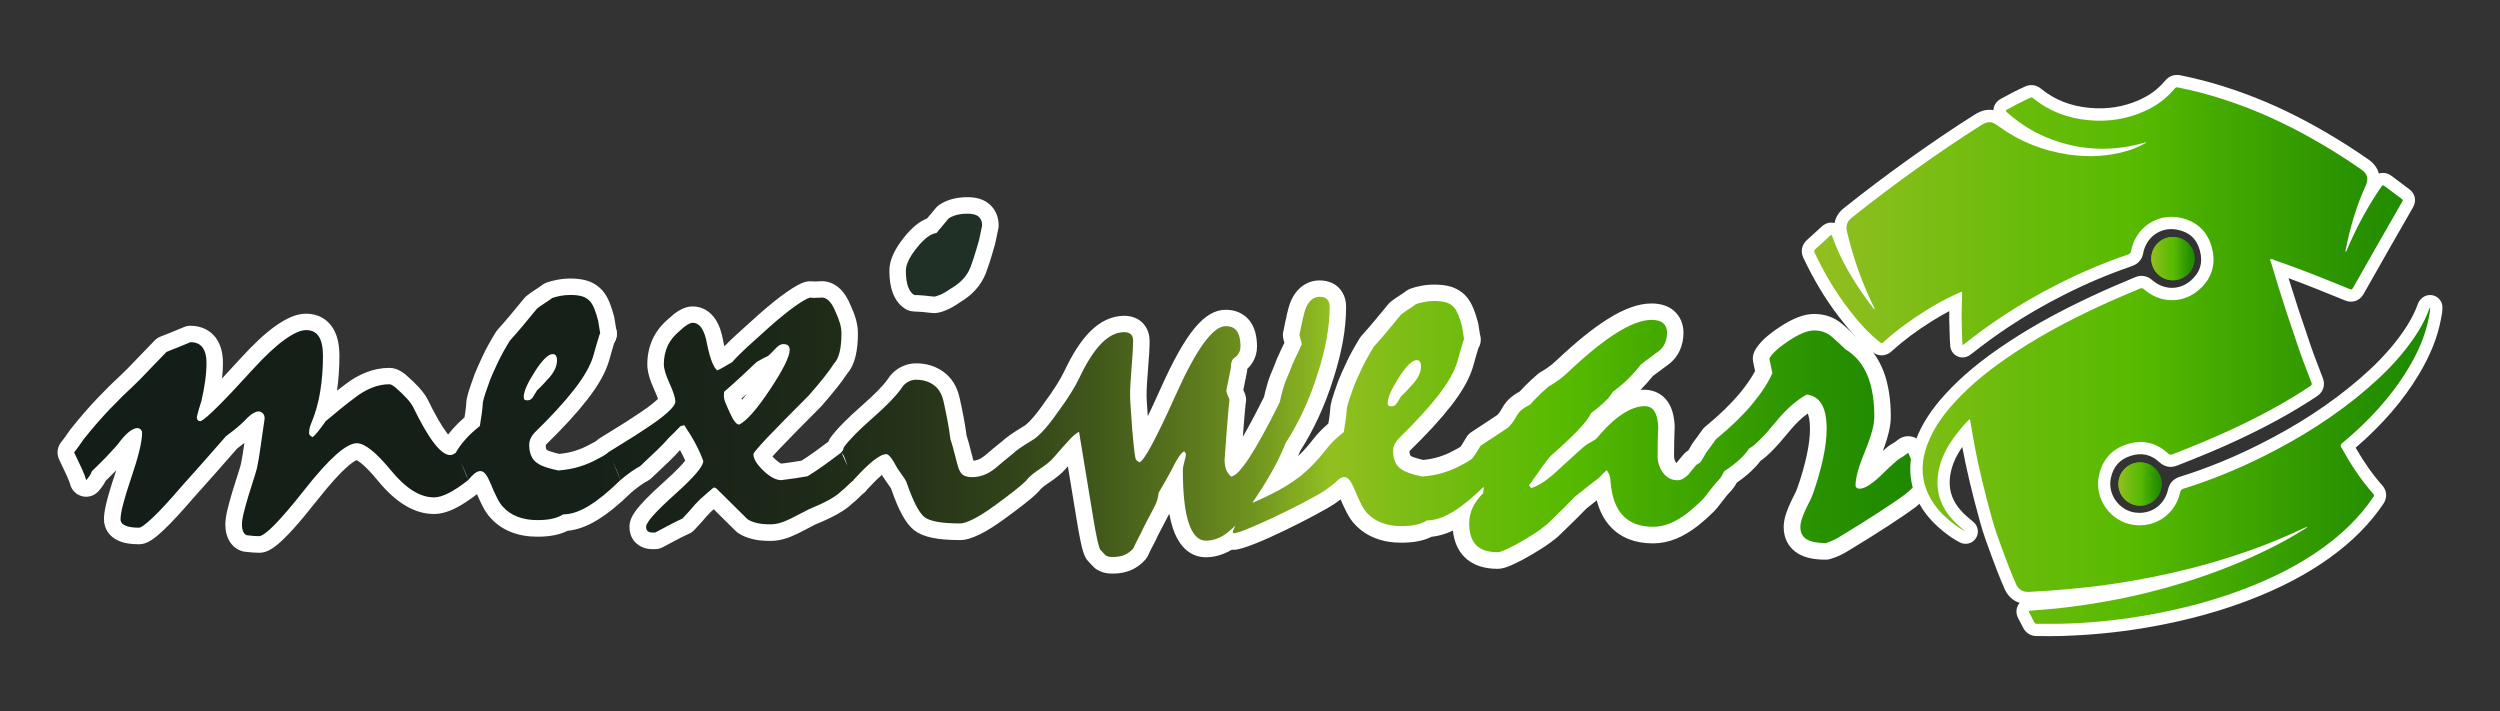 <?xml version="1.0" encoding="utf-8"?>
<!-- Generator: Adobe Illustrator 16.0.0, SVG Export Plug-In . SVG Version: 6.00 Build 0)  -->
<!DOCTYPE svg PUBLIC "-//W3C//DTD SVG 1.1//EN" "http://www.w3.org/Graphics/SVG/1.1/DTD/svg11.dtd">
<svg version="1.1" id="Layer_1" xmlns="http://www.w3.org/2000/svg" xmlns:xlink="http://www.w3.org/1999/xlink" x="0px" y="0px"
	 width="227.333px" height="64.667px" viewBox="0 0 227.333 64.667" enable-background="new 0 0 227.333 64.667"
	 xml:space="preserve">
<rect x="0" y="0" width="227.333" height="64.667" fill="#333333" stroke="none"/>
<g>
	<g>
		<g>
			<path fill="#FFFFFF" d="M54.584,31.88c-0.702,0-1.319-0.49-1.467-1.191c-0.005-0.02-0.014-0.068-0.017-0.088
				c-0.11-0.664,0.232-1.335,0.843-1.619c0.608-0.285,1.333-0.143,1.771,0.369c0.156,0.182,0.27,0.422,0.328,0.668h0.001h-0.001
				c0.028,0.121,0.043,0.244,0.043,0.361c0,0.77-0.581,1.413-1.345,1.492C54.688,31.878,54.636,31.88,54.584,31.88z M53.085,30.38
				h1.428H53.085z"/>
		</g>
		<g>
			<path fill="#FFFFFF" d="M84.931,28.471L84.931,28.471c-0.063,0-0.15-0.006-0.229-0.015l0,0c-0.299-0.035-0.583-0.065-0.855-0.091
				c-0.49-0.045-0.983,0.013-1.405-0.211c-0.569-0.302-0.995-0.819-1.265-1.536c-0.204-0.549-0.302-1.205-0.302-2.016
				c0-0.91,0.437-1.897,1.333-3.018c0.715-0.89,1.393-1.449,2.089-1.717c0.245-0.297,0.519-0.623,0.82-0.975
				c0.079-0.092,0.169-0.174,0.268-0.244c0.326-0.232,0.71-0.409,1.175-0.542c0.446-0.12,0.919-0.177,1.429-0.177
				c0.828,0,1.496,0.214,1.985,0.637c0.543,0.477,0.837,1.16,0.837,1.934c0,0.105-0.012,0.212-0.034,0.316
				c-0.109,0.51-0.2,0.936-0.271,1.283c-0.008,0.035-0.016,0.069-0.025,0.104c-0.191,0.68-0.357,1.238-0.5,1.679
				c-0.153,0.464-0.266,0.79-0.347,0.995c-0.242,0.588-0.566,1.096-0.976,1.532c-0.371,0.4-0.816,0.754-1.357,1.077
				c-0.463,0.321-0.891,0.565-1.267,0.717C85.594,28.39,85.259,28.471,84.931,28.471z M83.932,25.363
				c0.063,0.004,0.126,0.01,0.189,0.016c0.231,0.021,0.471,0.046,0.719,0.074c0.016-0.007,0.032-0.014,0.05-0.021
				c0.111-0.045,0.334-0.154,0.79-0.467c0.369-0.225,0.605-0.409,0.783-0.6c0.167-0.18,0.289-0.37,0.386-0.604
				c0.058-0.149,0.152-0.425,0.278-0.809c0.127-0.392,0.276-0.897,0.449-1.508c0.031-0.152,0.066-0.318,0.104-0.499
				c-0.144,0.014-0.25,0.035-0.322,0.055c-0.055,0.016-0.099,0.031-0.133,0.045c-0.343,0.402-0.644,0.765-0.903,1.087
				c-0.247,0.306-0.604,0.502-0.993,0.548c0.021,0.002-0.257,0.131-0.782,0.783c-0.643,0.803-0.673,1.143-0.673,1.146
				C83.874,24.965,83.902,25.207,83.932,25.363z"/>
		</g>
		<g>
			<path fill="#FFFFFF" d="M101.22,52.158c-0.138,0-0.27-0.006-0.401-0.014c-0.344-0.032-0.634-0.121-0.95-0.277
				c-0.159-0.079-0.304-0.186-0.427-0.314l-0.467-0.494c-0.367-0.378-0.584-0.848-1.053-3.691l-0.818-4.97
				c-0.071,0.083-0.144,0.169-0.219,0.257c-0.355,0.404-0.85,0.809-1.532,1.261c-0.411,0.272-0.635,0.466-0.753,0.587
				c-0.054,0.082-0.116,0.158-0.187,0.229c-0.34,0.34-0.781,0.72-1.312,1.131c-0.488,0.383-1.087,0.829-1.779,1.335
				c-0.852,0.616-1.551,1.057-2.143,1.353c-0.783,0.388-1.362,0.559-1.882,0.559c-2.083,0-3.368-0.275-4.164-0.893
				c-0.757-0.59-1.391-1.73-2.113-3.807c-0.042-0.072-0.1-0.152-0.167-0.246c-0.149-0.204-0.326-0.461-0.522-0.752
				c-0.031-0.047-0.061-0.096-0.087-0.146c-0.015-0.028-0.029-0.056-0.043-0.082c-0.364,0.307-0.811,0.744-1.33,1.307
				c-0.099,0.152-0.225,0.287-0.378,0.397c-0.084,0.061-0.188,0.158-0.317,0.288c-0.216,0.218-0.485,0.459-0.801,0.719
				c-0.282,0.268-0.678,0.542-1.235,0.859c-0.533,0.3-1.194,0.609-2.027,0.951c-0.154,0.079-0.411,0.211-0.684,0.358
				c-0.259,0.138-0.498,0.259-0.725,0.374l-0.136,0.068c-0.453,0.223-0.842,0.379-1.206,0.484c-0.404,0.129-0.856,0.197-1.315,0.197
				c-0.703,0-1.248-0.061-1.714-0.193c-0.492-0.127-0.909-0.311-1.248-0.551c-0.065-0.047-0.127-0.1-0.184-0.156l-2.004-1.982
				c-0.185,0.166-0.389,0.367-0.611,0.604c-0.113,0.14-0.304,0.357-0.507,0.585l-0.639,0.694c-0.143,0.154-0.316,0.277-0.51,0.359
				c-0.266,0.114-0.58,0.272-0.944,0.461c-0.398,0.209-0.869,0.458-1.416,0.75c-0.218,0.116-0.46,0.178-0.707,0.178h-0.248
				c-0.688,0-1.144-0.268-1.403-0.492c-0.203-0.148-0.673-0.636-0.673-1.533c0-0.844,0.479-1.701,3.097-4.049
				c1.188-1.062,1.73-1.664,1.974-1.974c-0.108-0.249-0.232-0.509-0.373-0.776c-0.032-0.061-0.065-0.123-0.101-0.186
				c-0.28,0.321-0.619,0.672-1.03,1.065c-0.428,0.414-0.963,0.92-1.593,1.509c-0.099,0.093-0.21,0.172-0.33,0.234
				c-0.176,0.092-0.384,0.219-0.625,0.387c-0.259,0.179-0.54,0.4-0.847,0.659c-1.127,1.104-2.135,1.921-3.08,2.498
				c-0.931,0.573-1.842,0.905-2.711,0.987c-0.343,0.169-0.716,0.297-1.114,0.381c-0.47,0.105-1.013,0.158-1.646,0.158
				c-0.871,0-1.662-0.138-2.351-0.408c-0.729-0.279-1.363-0.707-1.87-1.268c-0.25-0.244-0.521-0.637-0.777-1.142
				c-0.154-0.299-0.315-0.646-0.486-1.051c-0.704,0.544-1.326,0.951-1.897,1.242c-0.724,0.376-1.39,0.562-2.026,0.562
				c-1.733,0-3.441-1.014-5.078-3.012c-1.145-1.391-1.743-1.783-1.948-1.889c-0.294,0.131-1.299,0.748-3.563,3.629
				c-3.502,4.443-4.452,4.797-5.33,4.797c-0.352,0-0.785-0.033-1.289-0.096c-0.109-0.014-0.217-0.04-0.32-0.078
				c-0.539-0.193-0.967-0.607-1.203-1.167c-0.151-0.354-0.229-0.761-0.229-1.204c0-0.414,0.068-0.889,0.209-1.451
				c0.115-0.468,0.269-1.017,0.457-1.648l0.12-0.383c0.189-0.61,0.346-1.11,0.472-1.496c0.153-0.484,0.178-0.64,0.18-0.656
				c0.007-0.045,0.021-0.145,0.032-0.188c0.051-0.215,0.118-0.639,0.21-1.271l0.05-0.348c-0.185,0.146-0.402,0.314-0.662,0.511
				l-1.866,2.127c-0.677,0.767-1.363,1.538-2.063,2.314c-1.127,1.313-2.021,2.28-2.711,2.933c-0.919,0.863-1.553,1.33-2.285,1.33
				c-0.796,0-1.396-0.107-1.887-0.336c-0.801-0.354-1.295-1.082-1.295-1.938c0-0.533,0.12-1.5,1.058-4.264
				c0.022-0.066,0.045-0.131,0.066-0.193c-0.284,0.29-0.606,0.611-0.969,0.961c-0.068,0.137-0.144,0.268-0.227,0.391
				c-0.125,0.186-0.263,0.365-0.415,0.54c-0.363,0.419-0.926,0.604-1.467,0.478c-0.54-0.123-0.968-0.534-1.113-1.068
				c-0.035-0.131-0.117-0.373-0.305-0.787c-0.179-0.399-0.411-0.889-0.697-1.476c-0.26-0.534-0.181-1.171,0.202-1.625
				c0.087-0.103,0.188-0.235,0.304-0.401l0.498-0.708c0.882-1.105,1.703-2.05,2.496-2.882c0.775-0.811,1.527-1.551,2.236-2.202
				c0.315-0.298,0.718-0.704,1.188-1.204c0.507-0.531,1.092-1.139,1.757-1.821c0.152-0.156,0.337-0.277,0.541-0.354
				c0.646-0.246,1.355-0.539,2.13-0.863c0.184-0.077,0.38-0.117,0.579-0.117c0.963,0,1.781,0.387,2.303,1.088
				c0.437,0.596,0.654,1.362,0.654,2.288c0,0.446-0.027,0.921-0.081,1.415c0.489-0.521,1.039-1.116,1.654-1.794
				c1.184-1.298,2.202-2.251,3.116-2.915c1.123-0.807,2.03-1.18,2.863-1.18c1.047,0,1.913,0.46,2.438,1.295
				c0.405,0.646,0.601,1.477,0.601,2.543c0,1.088-0.074,2.15-0.22,3.162c0.229-0.179,0.465-0.359,0.71-0.542
				c0.605-0.472,1.257-0.851,1.91-1.11c0.707-0.279,1.42-0.42,2.121-0.42c0.372,0,0.74,0.106,1.066,0.309
				c0.106,0.061,0.259,0.164,0.413,0.286c0.523,0.457,0.913,0.833,1.219,1.165c0.363,0.402,0.623,0.76,0.803,1.102
				c0.683,1.408,1.271,2.428,1.768,3.075c0.034,0.044,0.066,0.083,0.097,0.12c0.135-0.174,0.28-0.352,0.438-0.529
				c0.304-0.342,0.654-0.685,1.047-1.023l0.082-0.53c0.046-0.302,0.076-0.616,0.094-0.936c0.005-0.075,0.015-0.149,0.03-0.224
				c0.068-0.33,0.174-0.699,0.313-1.096c0.119-0.346,0.254-0.73,0.402-1.143c0.199-0.486,0.432-1.015,0.729-1.645
				c0.302-0.645,0.692-1.357,1.193-2.176c0.048-0.078,0.104-0.152,0.165-0.221c0.372-0.412,0.765-0.86,1.173-1.35
				c0.419-0.5,0.836-1.004,1.252-1.514c0.067-0.084,0.144-0.158,0.228-0.226c0.248-0.198,0.519-0.392,0.809-0.571
				c0.202-0.125,0.403-0.269,0.608-0.421c0.12-0.089,0.252-0.159,0.393-0.21c0.285-0.102,0.6-0.184,0.963-0.254
				c0.958-0.186,2.02-0.136,2.753,0.095c0.573,0.19,1.036,0.501,1.399,0.933c0.234,0.273,0.439,0.625,0.617,1.066
				c0.151,0.383,0.287,0.805,0.405,1.266c0.012,0.045,0.021,0.092,0.028,0.139l0.021,0.136c0.038,0.239,0.078,0.497,0.123,0.769
				c0.052,0.152,0.079,0.314,0.079,0.484c0,0.287-0.081,0.557-0.222,0.785c-0.063,0.206-0.141,0.463-0.234,0.785l-0.244,0.868
				c-0.314,1.085-0.966,2.25-1.994,3.571c-0.938,1.207-2.207,2.591-3.771,4.114c-0.012,0.19,0.01,0.322,0.052,0.411
				c0.065,0.037,0.104,0.07,0.164,0.117c0.028,0.01,0.133,0.046,0.261,0.09c0.198,0.067,0.452,0.137,0.75,0.205
				c0.526-0.053,0.998-0.145,1.406-0.272c0.484-0.151,0.916-0.333,1.283-0.538c0.111-0.063,0.279-0.154,0.516-0.27
				c0.044-0.023,0.103-0.061,0.17-0.107c0.076-0.078,0.163-0.148,0.26-0.211c0.562-0.357,1.113-0.701,1.655-1.027
				c0.514-0.309,1.015-0.631,1.512-0.965c0.937-0.604,1.604-1.09,2.007-1.458c0.066-0.06,0.122-0.111,0.167-0.155
				c-0.056-0.164-0.149-0.412-0.311-0.764c-0.45-0.984-0.66-1.738-0.66-2.374c0-0.819,0.161-1.589,0.479-2.287
				c0.326-0.713,0.84-1.36,1.527-1.925c0.257-0.246,0.556-0.482,0.837-0.656c0.455-0.274,0.865-0.402,1.271-0.402
				c0.839,0,1.575,0.412,2.074,1.16c0.344,0.518,0.58,1.186,0.725,2.043c0.033,0.155,0.065,0.297,0.096,0.425
				c0.286-0.299,0.625-0.629,1.013-0.987c0.578-0.529,1.28-1.164,2.109-1.904c0.972-0.855,1.798-1.522,2.465-1.989
				c0.765-0.536,1.299-0.835,1.729-0.968c0.28-0.084,0.569-0.072,0.885-0.047c0.118-0.01,0.279-0.016,0.481-0.018
				c0.064-0.006,0.129-0.009,0.192-0.009c0.405,0,1.015,0.116,1.614,0.667c0.395,0.361,0.72,0.867,0.994,1.543
				c0.195,0.418,0.356,0.834,0.464,1.21c0.13,0.454,0.195,0.894,0.195,1.308c0,0.809-0.067,1.486-0.207,2.07
				c-0.151,0.654-0.415,1.203-0.783,1.628c-0.24,0.372-0.545,0.789-0.907,1.241c-0.396,0.5-0.878,1.075-1.444,1.722
				c-1.764,1.767-2.989,3.013-3.813,3.88c-0.269,0.284-0.469,0.502-0.617,0.668c0.057,0.064,0.127,0.137,0.213,0.219
				c0.312,0.297,0.505,0.4,0.583,0.434c0.665-0.083,1.285-0.174,1.851-0.272c0.373-0.235,0.76-0.497,1.159-0.782
				c0.411-0.295,0.838-0.609,1.278-0.941c0.048-0.133,0.113-0.257,0.196-0.371c0.561-0.77,1.489-1.719,2.84-2.902
				c1.154-1.012,1.944-1.816,2.348-2.391c0.281-0.453,0.686-0.844,1.158-1.094c0.457-0.244,0.936-0.368,1.418-0.368
				c0.963,0,1.807,0.26,2.507,0.772c0.733,0.532,1.226,1.313,1.457,2.318c0.133,0.592,0.257,1.182,0.37,1.781
				c0.106,0.547,0.197,1.113,0.271,1.684c0.132,0.403,0.281,0.943,0.454,1.642c0.075,0.308,0.133,0.517,0.175,0.657
				c0.13-0.012,0.267-0.042,0.411-0.092c0.183-0.063,0.398-0.192,0.624-0.373c0.247-0.213,0.546-0.467,0.856-0.721l0.745-0.604
				c0.1-0.099,0.274-0.253,0.726-0.573c0.316-0.221,0.72-0.482,1.216-0.777c0.081-0.047,0.292-0.184,0.694-0.623
				c0.344-0.371,0.748-0.893,1.207-1.558c0.418-0.561,0.771-1.071,1.079-1.565c0.296-0.472,0.532-0.893,0.702-1.25
				c0.759-1.602,1.517-2.772,2.313-3.578c0.958-0.971,2.018-1.463,3.146-1.463c0.785,0,1.301,0.313,1.595,0.576
				c0.341,0.326,0.704,0.855,0.704,1.727c0,0.563-0.048,1.414-0.144,2.533c-0.086,0.999-0.132,1.824-0.132,2.389
				c0,0.232,0.019,0.58,0.052,1.047l0.06,0.858c0.334-0.697,0.731-1.554,1.204-2.604c2.256-5.023,3.959-7.072,5.879-7.072
				c1.316,0,1.99,0.707,2.275,1.128c0.381,0.565,0.572,1.311,0.572,2.216c0,0.499-0.125,0.966-0.371,1.387
				c-0.141,0.237-0.311,0.448-0.51,0.634c-0.002,0.083-0.012,0.167-0.027,0.249c-0.107,0.542-0.219,1.103-0.336,1.676
				c0.031,0.068,0.072,0.16,0.111,0.258c0.09,0.195,0.141,0.412,0.141,0.639c0,0.123-0.014,0.243-0.043,0.358
				c-0.014,0.141-0.043,0.452-0.086,0.905c-0.049,0.524-0.105,1.225-0.17,2.102c0.557-0.957,1.203-2.174,1.93-3.633
				c0.08-0.377,0.181-0.773,0.312-1.207c0.143-0.486,0.342-1.01,0.605-1.593c0.166-0.463,0.359-0.927,0.58-1.376
				c0.121-0.251,0.24-0.5,0.355-0.748l-0.084-0.308c-0.059-0.22-0.066-0.45-0.023-0.674c0.047-0.241,0.098-0.482,0.15-0.725
				l0.074-0.356c0.08-0.391,0.168-0.772,0.271-1.138c0.195-0.702,0.514-1.275,0.943-1.694c0.516-0.505,1.164-0.773,1.871-0.773
				c0.906,0,1.461,0.377,1.768,0.693c0.303,0.326,0.641,0.862,0.641,1.689c0,1.031-0.1,2.103-0.297,3.184
				c-0.193,1.062-0.469,2.149-0.846,3.327c-0.395,1.271-0.859,2.481-1.377,3.589c-0.477,1.034-1.031,2.053-1.65,3.021
				c-0.063,0.161-0.131,0.324-0.201,0.488c0.672-0.65,1.066-1.152,1.365-1.531c0.135-0.172,0.25-0.314,0.35-0.429
				c0.293-0.333,0.643-0.676,1.045-1.022c0.029-0.182,0.057-0.361,0.086-0.539c0.043-0.289,0.074-0.609,0.094-0.936
				c0.004-0.068,0.014-0.137,0.027-0.204c0.059-0.298,0.156-0.644,0.305-1.087l0.064-0.188c0.107-0.307,0.221-0.635,0.348-0.982
				c0.201-0.484,0.434-1.008,0.729-1.635c0.279-0.609,0.66-1.305,1.191-2.178c0.051-0.081,0.107-0.157,0.172-0.229
				c0.375-0.412,0.762-0.859,1.172-1.347c0.414-0.495,0.832-1.001,1.248-1.511c0.068-0.084,0.145-0.159,0.229-0.227
				c0.248-0.197,0.514-0.387,0.799-0.564c0.221-0.133,0.414-0.273,0.609-0.42c0.119-0.092,0.254-0.164,0.396-0.215
				c0.287-0.103,0.605-0.186,0.973-0.256c0.375-0.072,0.777-0.109,1.186-0.109c0.615,0,1.127,0.066,1.566,0.206
				c0.568,0.188,1.047,0.511,1.402,0.94c0.221,0.256,0.42,0.598,0.605,1.051c0.146,0.357,0.281,0.773,0.41,1.268
				c0.014,0.054,0.025,0.108,0.033,0.164c0.039,0.271,0.084,0.566,0.137,0.885c0.051,0.151,0.078,0.314,0.078,0.482
				c0,0.285-0.078,0.552-0.217,0.779c-0.059,0.194-0.141,0.459-0.236,0.791l-0.244,0.868c-0.316,1.087-0.967,2.251-1.992,3.571
				c-0.938,1.207-2.17,2.55-3.766,4.107c0.002-0.002,0.004-0.004,0.004-0.004c0.002,0-0.016,0.027-0.039,0.075
				c0.014,0.126,0.037,0.26,0.08,0.353c0.064,0.037,0.102,0.063,0.16,0.109c0.031,0.012,0.133,0.047,0.258,0.089
				c0.207,0.07,0.459,0.14,0.756,0.209c0.527-0.054,1-0.146,1.406-0.273c0.494-0.154,0.926-0.335,1.283-0.536
				c0.088-0.052,0.266-0.149,0.51-0.27c0.057-0.029,0.125-0.071,0.197-0.123c0.027-0.038,0.059-0.084,0.096-0.139
				c0.111-0.174,0.258-0.418,0.43-0.707c0.117-0.197,0.275-0.363,0.467-0.489l2.354-1.552c0.047-0.051,0.098-0.109,0.154-0.177
				c0.029-0.037,0.131-0.175,0.275-0.438c0.217-0.4,0.518-0.76,0.885-1.055c0.238-0.18,0.479-0.336,0.729-0.473
				c0.143-0.158,0.313-0.341,0.516-0.543c0.285-0.29,0.66-0.639,1.121-1.037c0.084-0.072,0.176-0.135,0.271-0.188
				c0.168-0.09,0.373-0.221,0.625-0.395c0.271-0.183,0.547-0.41,0.838-0.69c1.773-1.671,3.283-2.89,4.629-3.733
				c1.512-0.949,2.811-1.41,3.973-1.41c0.846,0,1.531,0.223,2.041,0.664c0.564,0.497,0.867,1.201,0.867,1.99
				c0,0.594-0.117,1.147-0.35,1.646c-0.252,0.539-0.639,0.989-1.15,1.345c-0.383,0.278-0.814,0.6-1.281,0.951
				c-0.309,0.388-0.664,0.787-1.059,1.191c-0.023,0.022-0.045,0.046-0.068,0.069c1.023-0.098,1.943,0.279,2.494,1.1
				c0.355,0.526,0.549,1.191,0.611,2.09c0.004,0.059,0.006,0.115,0.002,0.174c-0.039,0.896-0.055,1.755-0.055,2.574
				c-0.008,0.304,0.053,0.506,0.193,0.701c0,0,0.008,0.008,0.018,0.018c0.047-0.059,0.094-0.116,0.139-0.172l0.123-0.151
				c0.158-0.194,0.291-0.354,0.436-0.517c0.113-0.125,0.244-0.229,0.391-0.311c0.039-0.066,0.082-0.141,0.123-0.212
				c0.047-0.083,0.094-0.165,0.139-0.239c0.041-0.086,0.092-0.167,0.15-0.245c0.281-0.37,0.564-0.751,0.844-1.156
				c0.08-0.116,0.176-0.221,0.285-0.31c1.26-1.034,2.299-2.036,3.088-2.979c0.625-0.749,1.105-1.444,1.438-2.075l-0.174-0.825
				c-0.072-0.342-0.023-0.698,0.141-1.009c0.371-0.701,1.094-1.393,2.275-2.174c1.203-0.796,2.227-1.184,3.127-1.184
				c0.988,0,1.848,0.307,2.555,0.912c0.439,0.374,0.84,0.74,1.217,1.115c0.205,0.131,0.355,0.239,0.455,0.321
				c0.91,0.683,1.635,1.677,2.104,2.913c0.428,1.144,0.643,2.515,0.643,4.08c0,0.813-0.236,1.836-0.721,3.112
				c0.496-0.442,0.701-0.573,0.861-0.657c0.068-0.035,0.213-0.113,0.5-0.346c0.369-0.299,0.857-0.404,1.316-0.285
				s0.836,0.447,1.016,0.887c0.137,0.336,0.297,0.703,0.486,1.098c0.217,0.457,0.426,0.942,0.625,1.451
				c0.227,0.58,0.07,1.241-0.395,1.658c-0.137,0.125-0.287,0.266-0.457,0.423l-0.092,0.085c-0.203,0.199-0.477,0.446-0.795,0.723
				c-0.029,0.024-0.057,0.047-0.086,0.068c-0.602,0.451-1.377,0.982-2.516,1.723c-1.111,0.724-2.332,1.488-3.633,2.27
				c-0.451,0.291-1,0.543-1.598,0.727c-0.143,0.045-0.291,0.066-0.441,0.066c-1.049,0-1.863-0.179-2.492-0.547
				c-0.855-0.518-1.318-1.371-1.318-2.412c0-0.35,0.063-0.732,0.188-1.139c0.111-0.353,0.252-0.709,0.426-1.072
				c0.109-0.243,0.24-0.514,0.387-0.789c0.088-0.17,0.172-0.365,0.244-0.564c0.371-1.059,0.664-2.079,0.861-3.018
				c0.189-0.87,0.285-1.66,0.285-2.357c0-0.816-0.125-1.219-0.205-1.396c-0.148,0.109-0.303,0.231-0.461,0.366
				c-0.412,0.353-0.84,0.798-1.264,1.317c-0.559,0.689-1.076,1.275-1.533,1.732c-0.377,0.383-0.723,0.68-1.043,0.898
				c-0.217,0.297-0.492,0.602-0.834,0.924c-0.342,0.328-0.777,0.676-1.32,1.057c-0.123,0.246-0.32,0.527-0.576,0.811
				c-0.031,0.033-0.063,0.064-0.096,0.096c-0.131,0.121-0.432,0.513-0.631,0.771c-0.279,0.363-0.541,0.705-0.795,0.962
				c-0.461,0.456-0.939,0.882-1.436,1.28c-0.707,0.539-1.338,0.914-1.967,1.172c-0.701,0.283-1.408,0.426-2.109,0.426
				c-1.615,0-2.906-0.5-3.84-1.486c-0.594-0.622-1.021-1.436-1.281-2.428c-0.281,0.221-0.596,0.47-0.943,0.75
				c-0.629,0.643-1.16,1.178-1.598,1.595c-0.43,0.409-0.73,0.704-0.91,0.884c-0.029,0.031-0.061,0.06-0.094,0.087
				c-0.434,0.366-0.92,0.721-1.443,1.054c-0.512,0.325-1.078,0.66-1.717,1.014c-0.449,0.233-0.809,0.404-1.104,0.535
				c-0.479,0.211-0.863,0.309-1.215,0.309c-1.293,0-2.313-0.369-3.027-1.095c-0.58-0.595-0.924-1.394-1.027-2.384
				c-0.662,0.316-1.311,0.506-1.936,0.564c-0.346,0.17-0.721,0.299-1.117,0.382c-0.459,0.103-1.018,0.157-1.643,0.157
				c-0.885,0-1.654-0.133-2.352-0.408c-0.719-0.273-1.352-0.699-1.865-1.257c-0.252-0.247-0.516-0.629-0.781-1.15
				c-0.172-0.336-0.346-0.712-0.516-1.119c-0.164,0.124-0.359,0.265-0.596,0.427c-1.063,0.722-7.611,4.153-9.119,4.153
				c-0.063,0-0.121-0.003-0.18-0.009c-0.016,0.009-0.029,0.018-0.045,0.026c-0.76,0.441-1.539,0.661-2.332,0.661
				c-0.783,0-2.21-0.339-2.975-2.613c-0.133-0.395-0.244-0.84-0.333-1.34c-0.039,0.074-0.079,0.15-0.122,0.225l-0.86,1.643
				c-0.156,0.35-0.328,0.695-0.512,1.036c-0.16,0.294-0.301,0.581-0.433,0.876c-0.059,0.131-0.136,0.254-0.229,0.363
				c-0.367,0.43-0.814,0.761-1.327,0.982C102.346,52.055,101.804,52.158,101.22,52.158z M98.108,37.767
				c0.217,0,0.434,0.047,0.636,0.141c0.448,0.21,0.764,0.627,0.845,1.115l1.294,7.856c0.23,1.403,0.371,2.019,0.441,2.276
				c0.139-0.008,0.256-0.032,0.352-0.072c0.036-0.016,0.073-0.037,0.109-0.064c0.13-0.277,0.267-0.551,0.416-0.826
				c0.152-0.281,0.297-0.571,0.427-0.865c0.014-0.031,0.028-0.062,0.044-0.092l0.909-1.733c0.133-0.235,0.178-0.37,0.195-0.434
				c0.039-0.146,0.067-0.271,0.077-0.381c0.02-0.22,0.088-0.434,0.2-0.624c0.153-0.262,0.301-0.516,0.442-0.763
				c-0.302,0.201-0.585,0.243-0.909,0.243c-0.342,0-0.674-0.116-0.94-0.33l-0.274-0.221c-0.091-0.074-0.174-0.158-0.245-0.25
				c-0.285-0.367-0.378-0.793-0.468-1.552c-0.058-0.483-0.122-1.149-0.199-2.015l-0.138-1.98c-0.041-0.56-0.06-0.979-0.06-1.26
				c0-0.658,0.048-1.549,0.144-2.646c0.043-0.511,0.073-0.923,0.093-1.255c-0.089,0.07-0.18,0.153-0.272,0.248
				c-0.549,0.555-1.133,1.48-1.737,2.756c-0.224,0.47-0.508,0.979-0.869,1.555c-0.246,0.395-0.516,0.795-0.804,1.2
				C97.913,37.777,98.011,37.767,98.108,37.767z M136.393,44.076c0.008,0.066,0.014,0.135,0.014,0.201
				c0,0.209-0.02,0.47-0.068,0.805c-0.049,0.318-0.197,0.613-0.426,0.841c-0.293,0.292-0.514,0.591-0.656,0.89
				c-0.111,0.236-0.168,0.494-0.168,0.768c0,0.545,0.105,0.847,0.203,0.947c0.039,0.04,0.217,0.176,0.766,0.193
				c0.035-0.014,0.076-0.03,0.119-0.05c0.246-0.108,0.549-0.253,0.9-0.436c0.547-0.303,1.061-0.606,1.525-0.901
				c0.391-0.25,0.752-0.511,1.074-0.777c0.193-0.192,0.496-0.488,0.912-0.887c0.191-0.183,0.402-0.389,0.631-0.618
				c-0.535,0.359-1.039,0.608-1.543,0.767c-0.592,0.186-1.238-0.014-1.623-0.502l-0.195-0.247c-0.414-0.524-0.432-1.259-0.045-1.802
				l1.291-1.809c0.471-0.646,0.682-0.908,0.881-1.098c1.047-0.922,1.844-1.67,2.416-2.266c0.68-0.71,0.877-1.074,0.922-1.168
				c0.105-0.227,0.268-0.423,0.469-0.571c0.371-0.274,0.666-0.513,0.875-0.71c0.184-0.168,0.314-0.293,0.41-0.383
				c0.121-0.172,0.264-0.365,0.426-0.573c0.084-0.107,0.182-0.203,0.291-0.284c0.514-0.382,0.953-0.758,1.305-1.119
				c0.369-0.378,0.691-0.746,0.959-1.092c0.082-0.105,0.178-0.201,0.283-0.281c0.545-0.41,1.045-0.783,1.51-1.121
				c0.133-0.093,0.158-0.145,0.168-0.167c0.004-0.009,0.008-0.017,0.012-0.024c-0.377,0.037-1.084,0.225-2.23,0.943
				c-1.16,0.729-2.559,1.861-4.154,3.366c-0.406,0.391-0.818,0.729-1.217,0.995c-0.277,0.192-0.523,0.349-0.734,0.471
				c-0.338,0.295-0.619,0.555-0.844,0.784c-0.25,0.249-0.434,0.452-0.566,0.608c-0.137,0.157-0.303,0.285-0.49,0.375
				c-0.176,0.085-0.334,0.181-0.471,0.284c-0.027,0.021-0.064,0.066-0.098,0.128c-0.201,0.362-0.395,0.66-0.584,0.896
				c-0.178,0.212-0.313,0.358-0.42,0.473c-0.078,0.08-0.164,0.152-0.258,0.214l-2.217,1.46c-0.123,0.203-0.232,0.383-0.332,0.536
				c-0.189,0.28-0.32,0.448-0.422,0.563c-0.021,0.024-0.045,0.049-0.068,0.071c0.189,0.003,0.381,0.041,0.563,0.117
				C135.982,43.095,136.324,43.551,136.393,44.076z M165.217,47.82c0.113,0.027,0.295,0.057,0.563,0.068
				c0.254-0.092,0.479-0.203,0.686-0.336c0.928-0.559,1.799-1.097,2.611-1.613c-0.617-0.005-1.027-0.264-1.262-0.48
				c-0.35-0.286-0.584-0.787-0.584-1.324c0-0.912,0.309-2.079,0.971-3.67c0.641-1.544,0.736-2.275,0.736-2.574
				c0-1.205-0.152-2.223-0.451-3.025c-0.266-0.699-0.643-1.229-1.15-1.61c-0.109-0.086-0.203-0.145-0.326-0.221
				c-0.102-0.063-0.197-0.138-0.281-0.224c-0.352-0.356-0.73-0.705-1.154-1.066c-0.115-0.098-0.273-0.195-0.609-0.195
				c-0.045,0-0.465,0.02-1.473,0.687c-0.494,0.326-0.801,0.575-0.99,0.751l0.133,0.635c0.064,0.307,0.031,0.624-0.094,0.91
				c-0.17,0.391-0.383,0.795-0.635,1.209c0.023-0.02,0.047-0.04,0.07-0.061c0.553-0.467,1.082-0.839,1.58-1.111
				c0.273-0.15,0.588-0.21,0.902-0.173c1.072,0.132,1.926,0.686,2.469,1.602c0.445,0.751,0.662,1.731,0.662,2.997
				c0,0.91-0.119,1.916-0.352,2.986c-0.223,1.057-0.549,2.201-0.969,3.396c-0.121,0.333-0.256,0.643-0.41,0.943
				c-0.127,0.238-0.229,0.451-0.326,0.664c-0.127,0.269-0.217,0.492-0.281,0.699C165.234,47.738,165.223,47.783,165.217,47.82z
				 M107.688,39.558c0.517,0,0.997,0.266,1.271,0.703l0.138,0.22c0.149,0.239,0.229,0.515,0.229,0.796
				c0,0.311-0.061,0.658-0.197,1.129c-0.075,0.257-0.077,0.372-0.077,0.385c0,2.438,0.249,3.689,0.459,4.311
				c0.105,0.314,0.201,0.482,0.259,0.564c0.219-0.022,0.443-0.102,0.684-0.242c0.211-0.125,0.482-0.355,0.797-0.676
				c0.334-0.342,0.787-0.492,1.244-0.443c-0.188-0.454-0.143-0.982,0.143-1.407c0.059-0.089,0.121-0.181,0.184-0.275
				c-0.65,0.321-1.484,0.275-1.986-0.254c-0.391-0.413-0.662-0.856-0.809-1.319c-0.01-0.033-0.02-0.065-0.027-0.098
				c-0.074-0.313-0.119-0.586-0.135-0.838c-0.01-0.201-0.014-0.435,0.02-0.678c0.129-1.853,0.232-3.219,0.314-4.099
				c0.031-0.347,0.055-0.595,0.074-0.772c-0.1-0.246-0.168-0.464-0.223-0.705c-0.047-0.211-0.049-0.43-0.004-0.643
				c0.137-0.645,0.262-1.276,0.383-1.886c0.01-0.321,0.053-0.604,0.131-0.856c0.061-0.201,0.143-0.383,0.242-0.545
				c-0.541,0.705-1.364,2.038-2.487,4.537c-0.621,1.383-1.14,2.498-1.58,3.396C106.987,39.69,107.305,39.558,107.688,39.558z
				 M24.9,42.496c-0.039,0.283-0.131,0.642-0.296,1.163c-0.127,0.39-0.278,0.876-0.463,1.469l-0.115,0.368
				c-0.161,0.541-0.298,1.026-0.403,1.447c0.476-0.45,1.35-1.388,2.882-3.331c0.73-0.931,1.391-1.71,1.994-2.353
				c-0.247,0.012-0.493-0.037-0.722-0.147c-1.063-0.513-1.179-1.366-1.179-1.708c0-0.17,0.012-0.366,0.044-0.578
				c0.031-0.229,0.104-0.486,0.224-0.793c0.369-0.869,0.621-1.754,0.767-2.672c0.152-0.949,0.229-1.959,0.229-3
				c0-0.433-0.048-0.684-0.088-0.817c-0.153,0.041-0.478,0.175-1.058,0.591c-0.73,0.531-1.626,1.375-2.654,2.502
				c-0.468,0.516-0.9,0.986-1.298,1.414c0.754-0.26,1.607-0.093,2.181,0.477c0.281,0.28,0.61,0.77,0.61,1.533
				c0,0.07-0.005,0.143-0.016,0.213l-0.399,2.776C25.017,41.91,24.945,42.292,24.9,42.496z M147.939,43.737
				c0.084,0.997,0.324,1.712,0.715,2.121c0.133,0.14,0.523,0.552,1.666,0.552c0.316,0,0.637-0.066,0.977-0.204
				c0.371-0.152,0.793-0.407,1.25-0.755c0.121-0.098,0.244-0.201,0.369-0.307c-1.148,0.176-2.234-0.34-2.922-1.295
				c-0.531-0.729-0.791-1.574-0.762-2.506c-0.002-0.791,0.012-1.664,0.053-2.574c-0.01-0.12-0.023-0.217-0.037-0.294
				c-0.264,0.067-0.572,0.216-0.908,0.438c-0.611,0.405-1.316,1.079-2.039,1.95c-0.102,0.122-0.221,0.228-0.355,0.313l-0.098,0.061
				c-0.035,0.021-0.068,0.043-0.104,0.064c0.141-0.032,0.283-0.044,0.43-0.035c0.424,0.025,0.816,0.229,1.082,0.561
				c0.275,0.346,0.465,0.713,0.564,1.094C147.896,43.238,147.934,43.492,147.939,43.737z M122.221,41.89
				c0.658,0,1.26,0.314,1.695,0.886c0.215,0.277,0.42,0.656,0.654,1.216c0.189,0.471,0.363,0.854,0.529,1.176
				c0.166,0.328,0.258,0.422,0.268,0.432c0.248,0.268,0.49,0.428,0.793,0.543c0.35,0.139,0.771,0.205,1.266,0.205
				c0.402,0,0.742-0.029,1.006-0.089c0.221-0.046,0.395-0.112,0.537-0.202c0.238-0.148,0.514-0.229,0.795-0.229
				c0.428,0,0.955-0.189,1.566-0.566c0.549-0.332,1.168-0.811,1.848-1.425c-0.449,0.22-0.934,0.411-1.455,0.573
				c-0.682,0.215-1.428,0.353-2.279,0.422c-0.15,0.012-0.295,0.002-0.438-0.029c-0.512-0.109-0.939-0.225-1.309-0.351
				c-0.453-0.153-0.783-0.311-1.051-0.5c-0.477-0.295-0.85-0.716-1.111-1.252c-0.238-0.517-0.355-1.071-0.355-1.675
				c0-0.439,0.098-0.876,0.283-1.264c0.17-0.352,0.375-0.648,0.615-0.892c0.145-0.142,0.287-0.282,0.426-0.42
				c-0.533-0.007-0.971-0.175-1.299-0.497c-0.242-0.241-0.518-0.652-0.518-1.301c0-0.813,0.385-1.779,1.248-3.134
				c0.73-1.13,1.641-2.274,2.893-2.274c0.645,0,1.209,0.308,1.553,0.844c0.221,0.346,0.332,0.75,0.332,1.202
				c0,0.023,0,0.047-0.002,0.07c0.164-0.314,0.287-0.605,0.363-0.873l0.244-0.868c0.109-0.378,0.197-0.663,0.26-0.869l0.012-0.039
				c-0.039-0.244-0.074-0.477-0.105-0.693c-0.086-0.321-0.174-0.592-0.262-0.805c-0.08-0.195-0.125-0.258-0.127-0.26
				c-0.072-0.029-0.266-0.076-0.672-0.076c-0.219,0-0.428,0.019-0.621,0.057c-0.123,0.023-0.236,0.047-0.34,0.076
				c-0.209,0.15-0.418,0.293-0.631,0.422c-0.125,0.079-0.256,0.17-0.383,0.266c-0.389,0.474-0.775,0.943-1.164,1.408
				c-0.404,0.481-0.787,0.922-1.156,1.332c-0.43,0.712-0.736,1.271-0.959,1.756c-0.277,0.593-0.492,1.077-0.656,1.465
				c-0.096,0.27-0.205,0.584-0.307,0.878l-0.061,0.169c-0.074,0.223-0.139,0.434-0.184,0.621c-0.023,0.37-0.063,0.734-0.115,1.094
				c-0.061,0.377-0.115,0.731-0.168,1.09c-0.057,0.378-0.254,0.721-0.553,0.957c-0.461,0.367-0.84,0.717-1.123,1.039
				c-0.07,0.082-0.148,0.182-0.244,0.303c-0.041,0.053-0.086,0.11-0.135,0.172C121.822,41.919,122.021,41.89,122.221,41.89z
				 M68.877,46.019c0.045,0.02,0.123,0.047,0.242,0.078c0.158,0.045,0.42,0.088,0.928,0.088c0.154,0,0.3-0.021,0.443-0.066
				c0.228-0.067,0.459-0.162,0.738-0.299l0.121-0.062c0.209-0.106,0.429-0.218,0.66-0.341c0.307-0.165,0.601-0.316,0.877-0.451
				c0.053-0.021,0.105-0.043,0.157-0.065c-0.568,0.093-1.181,0.179-1.828,0.257c-0.934,0.12-1.875-0.348-2.837-1.266
				c-0.923-0.885-1.37-1.73-1.37-2.588c0-0.414,0.115-0.727,0.503-1.225c-0.099,0.021-0.198,0.031-0.3,0.031
				c-0.428,0-1.055-0.155-1.61-0.892c-0.207-0.265-0.42-0.647-0.671-1.22c-0.171-0.357-0.318-0.709-0.425-1.008
				c-0.158-0.453-0.214-0.878-0.169-1.273v-0.08c0-0.229,0.052-0.451,0.148-0.652c-0.582-0.326-0.895-0.928-1.103-1.422
				c-0.204-0.489-0.385-1.123-0.556-1.943c-0.024-0.141-0.049-0.262-0.073-0.367c-0.351,0.305-0.561,0.569-0.684,0.838
				c-0.141,0.309-0.209,0.649-0.209,1.042c0,0.01,0.011,0.302,0.388,1.124c0.455,0.994,0.658,1.698,0.658,2.283
				c0,0.261-0.054,0.504-0.145,0.729c0.273,0.109,0.516,0.3,0.688,0.557c0.45,0.671,0.834,1.306,1.141,1.886
				c0.316,0.604,0.572,1.184,0.763,1.725c0.057,0.16,0.085,0.328,0.085,0.498c0,0.285-0.054,0.578-0.214,0.924
				c0.104,0.021,0.206,0.053,0.305,0.096l0.19,0.084c0.169,0.073,0.324,0.178,0.455,0.309L68.877,46.019z M12.47,37.435
				c0.531,0,1.024,0.206,1.39,0.579c0.354,0.358,0.552,0.845,0.552,1.362c0,0.975-0.337,2.418-1.061,4.543
				c-0.349,1.027-0.563,1.747-0.693,2.247c0.062-0.056,0.129-0.118,0.203-0.187c0.602-0.57,1.45-1.49,2.518-2.732
				c0.715-0.795,1.396-1.559,2.063-2.314l1-1.141c-0.064,0.009-0.129,0.014-0.193,0.014c-0.758,0-1.204-0.379-1.402-0.605
				c-0.316-0.4-0.455-0.82-0.455-1.279c0-0.118,0.014-0.236,0.042-0.352c0.116-0.481,0.26-0.982,0.427-1.49
				c0.128-0.545,0.229-1.092,0.303-1.623c0.072-0.523,0.109-1.016,0.109-1.46c0-0.09-0.004-0.166-0.01-0.229
				c-0.448,0.186-0.874,0.359-1.277,0.517c-0.563,0.579-1.064,1.101-1.499,1.557c-0.511,0.542-0.954,0.988-1.319,1.334
				c-0.469,0.43-0.949,0.895-1.442,1.392C11.972,37.479,12.22,37.435,12.47,37.435z M84.986,45.855c0.009,0,0.486,0.252,2.302,0.252
				c-0.021-0.002,0.149-0.043,0.556-0.244c0.434-0.217,1.013-0.586,1.715-1.094c0.021-0.016,0.041-0.03,0.062-0.045
				c-0.882,0.247-1.795,0.229-2.494-0.068c-0.487-0.226-0.852-0.557-1.098-0.979c-0.185-0.277-0.343-0.691-0.597-1.725
				c-0.214-0.861-0.351-1.311-0.429-1.533c-0.033-0.099-0.058-0.199-0.07-0.303c-0.07-0.555-0.156-1.105-0.262-1.646
				c-0.107-0.574-0.226-1.131-0.349-1.681c-0.094-0.41-0.248-0.521-0.299-0.558c-0.184-0.134-0.423-0.198-0.739-0.198
				c0.013,0.003-0.022,0.033-0.077,0.119c-0.592,0.848-1.517,1.805-2.869,2.99c-0.47,0.412-0.881,0.789-1.231,1.131
				c1.189-0.721,2.243-0.643,3.073,0.422c0.209,0.264,0.43,0.618,0.686,1.104c0.153,0.227,0.292,0.429,0.417,0.599
				c0.218,0.303,0.36,0.532,0.468,0.754c0.026,0.055,0.05,0.111,0.069,0.168C84.534,45.398,84.942,45.815,84.986,45.855
				L84.986,45.855z M43.659,41.343c0.66,0,1.262,0.316,1.693,0.892c0.22,0.284,0.433,0.675,0.657,1.216
				c0.187,0.463,0.356,0.846,0.522,1.166c0.16,0.316,0.259,0.422,0.276,0.439c0.245,0.268,0.483,0.426,0.785,0.541
				c0.35,0.137,0.772,0.205,1.267,0.205c0.404,0,0.743-0.03,1.007-0.09c0.221-0.047,0.396-0.113,0.537-0.201
				c0.238-0.148,0.514-0.229,0.795-0.229c0.424,0,0.964-0.195,1.563-0.564c0.56-0.34,1.18-0.819,1.856-1.43
				c-0.446,0.22-0.936,0.414-1.459,0.576c-0.685,0.216-1.432,0.354-2.282,0.42c-0.144,0.014-0.29,0.002-0.431-0.027
				c-0.514-0.109-0.943-0.225-1.313-0.35c-0.472-0.164-0.794-0.317-1.056-0.505c-0.487-0.302-0.862-0.729-1.114-1.271
				c-0.229-0.488-0.345-1.045-0.345-1.652c0-0.462,0.099-0.895,0.294-1.287c0.155-0.328,0.365-0.631,0.61-0.877
				c0.143-0.139,0.282-0.275,0.419-0.412c-0.555-0.008-1.004-0.186-1.333-0.529c-0.223-0.232-0.487-0.641-0.487-1.27
				c0-0.816,0.389-1.785,1.259-3.138c0.718-1.12,1.622-2.269,2.884-2.269c0.649,0,1.218,0.311,1.56,0.853
				c0.216,0.341,0.326,0.743,0.326,1.193c0,0.021,0,0.045-0.001,0.066c0.163-0.313,0.284-0.603,0.361-0.868l0.244-0.871
				c0.117-0.4,0.208-0.701,0.273-0.912c-0.035-0.217-0.067-0.424-0.098-0.618l-0.011-0.063c-0.082-0.312-0.172-0.59-0.267-0.829
				c-0.071-0.177-0.121-0.242-0.121-0.242c-0.073-0.03-0.269-0.078-0.673-0.078c-0.217,0-0.427,0.02-0.624,0.058
				c-0.12,0.022-0.233,0.048-0.339,0.077c-0.205,0.148-0.409,0.287-0.614,0.414c-0.14,0.086-0.271,0.178-0.396,0.271
				c-0.388,0.476-0.778,0.946-1.168,1.411c-0.399,0.479-0.784,0.92-1.152,1.33c-0.407,0.671-0.724,1.251-0.966,1.768
				c-0.274,0.582-0.487,1.063-0.646,1.449c-0.118,0.333-0.249,0.704-0.365,1.045c-0.084,0.238-0.146,0.447-0.189,0.629
				c-0.024,0.375-0.063,0.742-0.118,1.105l-0.166,1.086c-0.058,0.375-0.255,0.716-0.553,0.951c-0.449,0.355-0.829,0.707-1.129,1.043
				c-0.091,0.104-0.176,0.205-0.254,0.305c0.021,0.037,0.04,0.074,0.059,0.113l0.002,0.004
				C43.378,41.359,43.519,41.343,43.659,41.343z M32.44,38.812c1.244,0,2.516,0.9,4.252,3.01c1.027,1.255,1.98,1.916,2.76,1.916
				c0.035,0,0.234-0.011,0.653-0.229c0.193-0.099,0.401-0.221,0.625-0.367c-0.039-0.092-0.078-0.184-0.118-0.275
				c-1.196-0.175-2.041-1.268-2.335-1.646c-0.634-0.824-1.311-1.986-2.071-3.559c0,0.001,0,0.001,0,0.001
				c-0.001,0-0.09-0.153-0.341-0.431c-0.199-0.217-0.465-0.475-0.785-0.762c-0.23,0.03-0.47,0.094-0.712,0.189
				c-0.389,0.154-0.793,0.393-1.198,0.709c-0.498,0.371-0.938,0.718-1.342,1.05l-1.106,0.916c-0.008,0.011-0.016,0.022-0.023,0.032
				C31.325,38.988,31.895,38.812,32.44,38.812z M144.592,42.119c-0.031,0.026-0.061,0.055-0.094,0.084
				c-0.111,0.1-0.225,0.203-0.346,0.313c0.078-0.061,0.15-0.117,0.221-0.171C144.451,42.261,144.523,42.185,144.592,42.119z
				 M67.43,36.236c0.017,0.041,0.033,0.081,0.05,0.121c0.132-0.158,0.278-0.344,0.441-0.561
				C67.764,35.939,67.601,36.085,67.43,36.236z M72.053,29.931c0.286,0.109,0.498,0.262,0.646,0.4
				c0.42,0.436,0.611,0.926,0.611,1.477c0,0.676-0.225,1.643-1.802,4.076c0.306-0.308,0.631-0.633,0.975-0.977
				c0.462-0.531,0.912-1.068,1.286-1.54c0.414-0.518,0.655-0.874,0.785-1.083c0.059-0.092,0.126-0.178,0.203-0.256l0,0
				c0,0,0.067-0.085,0.129-0.349c0.085-0.356,0.127-0.819,0.127-1.384c0-0.134-0.027-0.301-0.079-0.48
				c-0.064-0.225-0.173-0.502-0.331-0.844c-0.075-0.184-0.137-0.307-0.183-0.389c-0.155,0.029-0.322,0.033-0.484,0.01v0.001
				c-0.008-0.001-0.017-0.001-0.024-0.003c-0.136,0.077-0.368,0.221-0.731,0.475C72.854,29.294,72.478,29.583,72.053,29.931z"/>
		</g>
	</g>
	<g>
		<linearGradient id="SVGID_1_" gradientUnits="userSpaceOnUse" x1="54.576" y1="30.354" x2="54.586" y2="30.354">
			<stop  offset="0" style="stop-color:#141E18"/>
			<stop  offset="0.254" style="stop-color:#152018"/>
			<stop  offset="0.345" style="stop-color:#1B2718"/>
			<stop  offset="0.41" style="stop-color:#243219"/>
			<stop  offset="0.463" style="stop-color:#31431A"/>
			<stop  offset="0.508" style="stop-color:#42591B"/>
			<stop  offset="0.548" style="stop-color:#58751D"/>
			<stop  offset="0.584" style="stop-color:#71951F"/>
			<stop  offset="0.616" style="stop-color:#8DB921"/>
			<stop  offset="0.621" style="stop-color:#92BF21"/>
			<stop  offset="0.627" style="stop-color:#90BF20"/>
			<stop  offset="0.746" style="stop-color:#67BB09"/>
			<stop  offset="0.808" style="stop-color:#57BA00"/>
			<stop  offset="0.853" style="stop-color:#46AB00"/>
			<stop  offset="0.943" style="stop-color:#299200"/>
			<stop  offset="0.995" style="stop-color:#1E8800"/>
		</linearGradient>
		<path fill="url(#SVGID_1_)" d="M54.576,30.327c0.004,0.019,0.006,0.035,0.01,0.054C54.586,30.348,54.582,30.333,54.576,30.327z"/>
		<path fill="#203027" d="M83.145,26.83c0.277,0,0.555,0.016,0.84,0.042s0.582,0.058,0.895,0.095
			c0.11,0.021,0.307-0.032,0.593-0.152c0.285-0.115,0.638-0.325,1.059-0.614c0.403-0.241,0.749-0.51,1.032-0.814
			c0.285-0.305,0.508-0.651,0.674-1.055c0.074-0.189,0.178-0.489,0.316-0.909c0.138-0.426,0.298-0.967,0.482-1.623
			c0.072-0.352,0.164-0.782,0.275-1.298c0-0.346-0.107-0.614-0.316-0.798c-0.213-0.184-0.546-0.272-1.006-0.272
			c-0.385,0-0.727,0.042-1.018,0.12c-0.295,0.084-0.531,0.189-0.715,0.32c-0.424,0.494-0.791,0.935-1.101,1.318
			c-0.515,0.059-1.105,0.499-1.776,1.334c-0.669,0.835-1.004,1.528-1.004,2.08c0,0.625,0.068,1.118,0.205,1.486
			C82.719,26.458,82.907,26.704,83.145,26.83z"/>
		<linearGradient id="SVGID_2_" gradientUnits="userSpaceOnUse" x1="6.732" y1="38.744" x2="174.625" y2="38.744">
			<stop  offset="0" style="stop-color:#141E18"/>
			<stop  offset="0.278" style="stop-color:#152018"/>
			<stop  offset="0.378" style="stop-color:#1B2718"/>
			<stop  offset="0.449" style="stop-color:#243219"/>
			<stop  offset="0.507" style="stop-color:#31431A"/>
			<stop  offset="0.556" style="stop-color:#42591B"/>
			<stop  offset="0.6" style="stop-color:#58751D"/>
			<stop  offset="0.64" style="stop-color:#71951F"/>
			<stop  offset="0.675" style="stop-color:#8DB921"/>
			<stop  offset="0.68" style="stop-color:#92BF21"/>
			<stop  offset="0.684" style="stop-color:#90BF20"/>
			<stop  offset="0.766" style="stop-color:#67BB09"/>
			<stop  offset="0.808" style="stop-color:#57BA00"/>
			<stop  offset="0.853" style="stop-color:#46AB00"/>
			<stop  offset="0.943" style="stop-color:#299200"/>
			<stop  offset="0.995" style="stop-color:#1E8800"/>
		</linearGradient>
		<path fill="url(#SVGID_2_)" d="M174.047,42.349c-0.205-0.426-0.379-0.82-0.525-1.182c-0.293,0.236-0.541,0.404-0.74,0.504
			c-0.199,0.105-0.789,0.631-1.766,1.582c-0.383,0.371-0.74,0.656-1.07,0.871c-0.332,0.209-0.615,0.314-0.852,0.314
			c-0.109,0-0.199-0.025-0.262-0.084c-0.063-0.051-0.1-0.125-0.1-0.221c0-0.693,0.287-1.729,0.855-3.094
			c0.566-1.365,0.852-2.415,0.852-3.151c0-1.392-0.184-2.578-0.547-3.55c-0.367-0.972-0.92-1.733-1.654-2.285
			c-0.09-0.073-0.236-0.173-0.441-0.299c-0.4-0.404-0.818-0.788-1.25-1.155c-0.432-0.368-0.957-0.552-1.58-0.552
			c-0.59,0-1.355,0.31-2.301,0.935s-1.535,1.166-1.775,1.623l0.277,1.323c-0.383,0.877-1.008,1.828-1.857,2.847
			c-0.852,1.02-1.949,2.08-3.289,3.178c-0.293,0.427-0.588,0.825-0.883,1.214c0.002,0.002,0.002,0.004,0.002,0.006
			c-0.174,0.279-0.459,0.83-0.57,0.902c-0.137,0.094-0.242,0.158-0.314,0.195c-0.133,0.146-0.252,0.293-0.373,0.439
			c-0.115,0.146-0.248,0.301-0.373,0.469c-0.162,0.146-0.326,0.266-0.479,0.357c-0.156,0.094-0.32,0.135-0.482,0.135
			c-0.551,0-0.998-0.23-1.334-0.697c-0.342-0.469-0.5-0.998-0.482-1.586c0-0.842,0.014-1.724,0.057-2.644
			c-0.043-0.603-0.156-1.055-0.361-1.359c-0.201-0.3-0.494-0.452-0.877-0.452c-0.625,0-1.303,0.242-2.039,0.73
			c-0.729,0.482-1.523,1.229-2.363,2.242c-0.168,0.105-0.314,0.199-0.441,0.273c-0.131,0.074-0.258,0.148-0.389,0.221
			c-0.162,0.109-0.445,0.342-0.834,0.699c-0.4,0.357-0.904,0.824-1.529,1.391c-0.535,0.516-1.02,0.926-1.459,1.24
			c-0.441,0.309-0.863,0.529-1.266,0.656l-0.195-0.248c0.535-0.75,0.967-1.354,1.291-1.811c0.338-0.461,0.563-0.756,0.695-0.883
			c1.023-0.898,1.848-1.67,2.463-2.312c0.613-0.641,1.008-1.166,1.197-1.57c0.42-0.31,0.756-0.582,1.014-0.824
			c0.258-0.236,0.43-0.404,0.525-0.493c0.125-0.184,0.283-0.399,0.467-0.636c0.566-0.42,1.066-0.846,1.486-1.276
			s0.777-0.841,1.072-1.224c0.535-0.404,1.027-0.771,1.486-1.104c0.293-0.204,0.508-0.451,0.645-0.745s0.211-0.63,0.211-1.014
			c0-0.368-0.121-0.656-0.348-0.856c-0.23-0.199-0.582-0.299-1.061-0.299c-0.861,0-1.922,0.394-3.178,1.182
			c-1.254,0.787-2.715,1.969-4.385,3.545c-0.367,0.353-0.709,0.63-1.023,0.841c-0.311,0.215-0.563,0.372-0.768,0.482
			c-0.426,0.368-0.771,0.688-1.045,0.967c-0.273,0.272-0.482,0.504-0.637,0.683c-0.271,0.131-0.514,0.278-0.729,0.441
			c-0.211,0.168-0.379,0.367-0.51,0.609c-0.162,0.293-0.311,0.515-0.436,0.672c-0.131,0.157-0.242,0.278-0.332,0.372l-2.504,1.65
			c-0.184,0.311-0.342,0.572-0.479,0.783c-0.123,0.18-0.213,0.301-0.283,0.381c-0.193,0.154-0.391,0.285-0.59,0.387
			c-0.199,0.098-0.346,0.178-0.436,0.23c-0.457,0.258-0.982,0.477-1.57,0.66c-0.588,0.186-1.24,0.301-1.955,0.357
			c-0.439-0.094-0.818-0.193-1.139-0.303c-0.326-0.111-0.557-0.217-0.703-0.332c-0.258-0.146-0.451-0.361-0.594-0.656
			c-0.137-0.295-0.205-0.635-0.205-1.02c0-0.219,0.047-0.43,0.137-0.619c0.094-0.195,0.205-0.357,0.33-0.484
			c1.523-1.485,2.736-2.804,3.635-3.959c0.898-1.156,1.477-2.175,1.732-3.057l0.248-0.883c0.127-0.436,0.227-0.756,0.289-0.961
			c0.045-0.146,0.072-0.205,0.086-0.189c-0.07-0.42-0.131-0.808-0.182-1.155c-0.109-0.425-0.225-0.782-0.346-1.076
			s-0.242-0.51-0.373-0.662c-0.178-0.215-0.416-0.373-0.699-0.467c-0.283-0.09-0.656-0.137-1.113-0.137
			c-0.33,0-0.635,0.031-0.908,0.084c-0.279,0.053-0.525,0.115-0.746,0.194c-0.236,0.179-0.473,0.347-0.715,0.493
			c-0.234,0.147-0.455,0.305-0.66,0.468c-0.42,0.515-0.842,1.024-1.262,1.528c-0.424,0.504-0.824,0.966-1.213,1.392
			c-0.457,0.751-0.834,1.424-1.113,2.033c-0.283,0.604-0.508,1.107-0.678,1.512c-0.146,0.404-0.277,0.783-0.398,1.13
			c-0.115,0.346-0.205,0.65-0.258,0.908c-0.021,0.368-0.059,0.729-0.109,1.087c-0.059,0.356-0.115,0.72-0.17,1.087
			c-0.529,0.421-0.971,0.831-1.316,1.224c-0.348,0.395-0.869,1.203-2.131,2.359c-1.51,1.385-3.646,2.33-4.865,2.859
			c0.268-0.398,0.572-0.861,0.924-1.404c0.935-1.486,1.628-2.826,2.091-4.02c0.604-0.935,1.148-1.922,1.633-2.973
			c0.488-1.044,0.924-2.179,1.307-3.408c0.348-1.087,0.615-2.127,0.799-3.14c0.184-1.009,0.273-1.98,0.273-2.916
			c0-0.272-0.074-0.488-0.221-0.646c-0.146-0.152-0.373-0.236-0.688-0.236c-0.311,0-0.588,0.115-0.824,0.347
			c-0.236,0.23-0.42,0.572-0.547,1.029c-0.094,0.331-0.174,0.678-0.246,1.034c-0.074,0.357-0.152,0.709-0.221,1.062l0.221,0.824
			c-0.184,0.421-0.385,0.846-0.594,1.276c-0.211,0.431-0.389,0.861-0.537,1.281c-0.234,0.516-0.424,0.998-0.561,1.461
			c-0.137,0.456-0.242,0.877-0.316,1.266c-1.117,2.253-2.046,3.943-2.787,5.074c-0.744,1.129-1.299,1.691-1.664,1.691
			c-0.238-0.252-0.395-0.506-0.469-0.74c-0.053-0.223-0.086-0.41-0.096-0.58c-0.008-0.168-0.006-0.303,0.014-0.414
			c0.131-1.87,0.234-3.246,0.316-4.128c0.082-0.878,0.123-1.256,0.123-1.124c-0.053-0.132-0.109-0.258-0.166-0.384
			c-0.053-0.131-0.098-0.278-0.135-0.441c0.146-0.698,0.283-1.381,0.412-2.037c0-0.242,0.023-0.431,0.068-0.578
			c0.045-0.146,0.104-0.247,0.18-0.305c0.201-0.126,0.357-0.283,0.467-0.468c0.107-0.184,0.166-0.394,0.166-0.63
			c0-0.604-0.107-1.065-0.316-1.376c-0.213-0.315-0.557-0.468-1.033-0.468c-1.156,0-2.659,2.064-4.51,6.188
			c-1.855,4.128-2.973,6.192-3.359,6.192l-0.274-0.221c-0.054-0.068-0.108-0.342-0.164-0.809c-0.056-0.473-0.119-1.124-0.194-1.971
			c-0.054-0.788-0.1-1.438-0.136-1.953c-0.037-0.515-0.056-0.898-0.056-1.155c0-0.588,0.043-1.423,0.138-2.516
			c0.093-1.093,0.138-1.896,0.138-2.405c0-0.278-0.068-0.479-0.205-0.609c-0.141-0.126-0.337-0.194-0.594-0.194
			c-0.716,0-1.411,0.341-2.08,1.019c-0.671,0.678-1.346,1.733-2.025,3.167c-0.2,0.421-0.463,0.888-0.785,1.402
			s-0.693,1.057-1.116,1.622c-0.494,0.715-0.941,1.293-1.335,1.718c-0.395,0.431-0.738,0.73-1.034,0.899
			c-0.458,0.271-0.831,0.514-1.116,0.713c-0.283,0.201-0.464,0.342-0.537,0.416c0.001,0.002,0.002,0.004,0.003,0.006
			c-0.28,0.227-0.564,0.457-0.854,0.693c-0.302,0.246-0.591,0.494-0.867,0.73c-0.367,0.293-0.725,0.498-1.071,0.619
			c-0.351,0.121-0.689,0.18-1.021,0.18c-0.274,0-0.504-0.043-0.688-0.121c-0.181-0.084-0.318-0.215-0.413-0.4
			c-0.09-0.109-0.227-0.535-0.41-1.281c-0.184-0.74-0.34-1.297-0.467-1.665c-0.074-0.588-0.166-1.172-0.277-1.744
			c-0.109-0.582-0.23-1.155-0.357-1.722c-0.147-0.641-0.441-1.125-0.882-1.444c-0.438-0.321-0.98-0.483-1.62-0.483
			c-0.24,0-0.48,0.068-0.717,0.194c-0.238,0.126-0.451,0.341-0.632,0.63c-0.479,0.683-1.342,1.565-2.587,2.657
			c-1.248,1.094-2.119,1.976-2.615,2.657l-0.082,0.275l-0.166,0.193c0.004,0.002,0.006,0.01,0.011,0.012
			c-0.544,0.416-1.071,0.805-1.579,1.17c-0.515,0.367-1.01,0.699-1.484,0.988c-0.717,0.131-1.515,0.25-2.396,0.357
			c-0.475,0-1.016-0.285-1.621-0.863c-0.607-0.582-0.906-1.076-0.906-1.502c0-0.109,0.42-0.607,1.262-1.502
			c0.845-0.888,2.102-2.164,3.772-3.834c0.548-0.625,1.015-1.182,1.401-1.67c0.387-0.483,0.679-0.894,0.882-1.219
			c0.237-0.241,0.412-0.594,0.521-1.061c0.111-0.468,0.166-1.04,0.166-1.723c0-0.273-0.045-0.572-0.137-0.894
			c-0.092-0.319-0.232-0.672-0.412-1.061c-0.186-0.457-0.391-0.793-0.619-1.003s-0.465-0.3-0.705-0.263
			c-0.217,0-0.379,0.005-0.479,0.016s-0.104,0.016-0.015,0.016c-0.182-0.021-0.356-0.031-0.521-0.031
			c-0.259,0.079-0.694,0.331-1.308,0.762c-0.615,0.431-1.391,1.056-2.326,1.88c-0.824,0.735-1.521,1.365-2.09,1.886
			c-0.568,0.525-1.01,0.972-1.322,1.334c-0.237,0.131-0.467,0.263-0.687,0.399c-0.22,0.136-0.441,0.252-0.661,0.347
			c-0.147-0.074-0.301-0.311-0.467-0.704c-0.164-0.394-0.32-0.951-0.469-1.665c-0.108-0.641-0.274-1.129-0.494-1.46
			c-0.221-0.331-0.496-0.493-0.826-0.493c-0.127,0-0.289,0.063-0.48,0.178c-0.195,0.121-0.418,0.3-0.675,0.541
			c-0.513,0.421-0.884,0.883-1.114,1.387c-0.229,0.504-0.345,1.061-0.345,1.665c0,0.404,0.175,0.987,0.523,1.749
			c0.349,0.761,0.522,1.313,0.522,1.659c0,0.227-0.244,0.557-0.73,0.993c-0.483,0.441-1.214,0.971-2.184,1.597
			c-0.518,0.347-1.039,0.683-1.572,1.004c-0.531,0.32-1.072,0.656-1.623,1.008c0.003,0.004,0.004,0.008,0.007,0.014
			c-0.194,0.154-0.389,0.283-0.583,0.385c-0.203,0.1-0.349,0.18-0.441,0.23c-0.459,0.258-0.98,0.479-1.568,0.662
			c-0.588,0.186-1.238,0.301-1.953,0.357c-0.439-0.094-0.821-0.193-1.144-0.303c-0.321-0.111-0.556-0.217-0.702-0.332
			c-0.256-0.146-0.453-0.363-0.59-0.656c-0.138-0.295-0.205-0.635-0.205-1.02c0-0.221,0.043-0.43,0.137-0.619
			c0.093-0.195,0.201-0.357,0.328-0.484c1.525-1.485,2.735-2.805,3.634-3.96s1.478-2.174,1.733-3.057l0.248-0.882
			c0.127-0.437,0.225-0.756,0.289-0.962c0.046-0.146,0.075-0.206,0.088-0.189c-0.07-0.419-0.131-0.808-0.186-1.154
			c-0.109-0.426-0.227-0.783-0.343-1.076c-0.119-0.295-0.244-0.511-0.374-0.662c-0.182-0.216-0.416-0.373-0.701-0.468
			c-0.283-0.089-0.654-0.137-1.113-0.137c-0.328,0-0.633,0.031-0.907,0.084s-0.523,0.116-0.743,0.194
			c-0.24,0.179-0.478,0.347-0.716,0.494c-0.237,0.146-0.458,0.305-0.661,0.467c-0.42,0.516-0.842,1.024-1.264,1.528
			c-0.422,0.505-0.826,0.967-1.21,1.393c-0.46,0.751-0.831,1.423-1.116,2.032c-0.285,0.604-0.508,1.107-0.675,1.513
			c-0.146,0.404-0.278,0.782-0.397,1.129c-0.121,0.347-0.207,0.651-0.261,0.908c-0.021,0.368-0.056,0.73-0.11,1.087
			c-0.057,0.357-0.111,0.721-0.167,1.088c-0.531,0.42-0.97,0.83-1.319,1.224c-0.348,0.395-0.634,0.783-0.854,1.172
			c0.003,0.004,0.004,0.008,0.007,0.014c-0.084,0.063-0.169,0.121-0.255,0.164c-0.092,0.043-0.182,0.07-0.274,0.07
			c-0.421,0-0.911-0.363-1.472-1.088c-0.558-0.726-1.195-1.823-1.907-3.294c-0.113-0.216-0.304-0.479-0.579-0.783
			c-0.274-0.299-0.625-0.635-1.044-1.003c-0.093-0.073-0.185-0.137-0.274-0.188c-0.093-0.058-0.186-0.084-0.275-0.084
			c-0.513,0-1.036,0.104-1.567,0.314c-0.531,0.211-1.055,0.521-1.567,0.919c-0.494,0.368-0.954,0.73-1.375,1.077
			c-0.42,0.347-0.843,0.698-1.262,1.045c-0.258,0.367-0.484,0.667-0.674,0.909c-0.193,0.235-0.363,0.42-0.51,0.546
			c-0.219-0.105-0.33-0.226-0.33-0.357c0-0.104,0.008-0.226,0.027-0.356c0.018-0.127,0.064-0.283,0.137-0.468
			c0.404-0.95,0.688-1.948,0.852-2.983c0.166-1.034,0.248-2.116,0.248-3.235c0-0.771-0.123-1.35-0.369-1.743
			c-0.248-0.394-0.639-0.594-1.17-0.594c-0.494,0-1.154,0.299-1.981,0.893c-0.825,0.6-1.786,1.502-2.888,2.71
			c-1.283,1.413-2.32,2.516-3.111,3.303c-0.787,0.788-1.318,1.246-1.596,1.377c-0.127,0-0.219-0.03-0.275-0.095
			c-0.053-0.067-0.082-0.163-0.082-0.289c0.111-0.461,0.249-0.939,0.413-1.434c0.147-0.619,0.263-1.233,0.345-1.827
			s0.123-1.15,0.123-1.665c0-0.604-0.119-1.066-0.357-1.392c-0.238-0.32-0.605-0.483-1.1-0.483
			c-0.791,0.331-1.516,0.631-2.176,0.882c-0.661,0.678-1.242,1.282-1.738,1.802c-0.494,0.525-0.917,0.951-1.266,1.281
			c-0.682,0.626-1.401,1.334-2.164,2.133c-0.762,0.798-1.547,1.701-2.355,2.71c-0.184,0.259-0.35,0.495-0.494,0.704
			c-0.148,0.211-0.277,0.379-0.389,0.51c0.296,0.604,0.533,1.107,0.717,1.514c0.182,0.404,0.312,0.74,0.385,1.014
			c0.111-0.127,0.212-0.258,0.305-0.395c0.092-0.139,0.164-0.285,0.219-0.432c0.533-0.51,0.984-0.961,1.352-1.344
			c0.369-0.389,0.682-0.727,0.94-1.02c0.388-0.535,0.731-0.925,1.036-1.172c0.303-0.246,0.566-0.373,0.785-0.373
			c0.129,0,0.234,0.043,0.316,0.127c0.082,0.083,0.125,0.189,0.125,0.314c0,0.795-0.328,2.145-0.98,4.061
			c-0.65,1.916-0.979,3.178-0.979,3.781c0,0.258,0.143,0.451,0.428,0.578c0.283,0.131,0.702,0.195,1.254,0.195
			c0.184,0,0.602-0.307,1.254-0.92c0.65-0.615,1.526-1.564,2.628-2.848c0.695-0.771,1.379-1.539,2.05-2.299
			c0.668-0.762,1.325-1.508,1.967-2.243c0.587-0.441,1.014-0.777,1.278-1.02c0.267-0.236,0.509-0.479,0.729-0.714
			c0.205-0.184,0.382-0.32,0.538-0.399c0.155-0.084,0.299-0.126,0.426-0.126c0.148,0,0.275,0.058,0.387,0.168
			c0.109,0.109,0.166,0.263,0.166,0.468c-0.166,1.155-0.301,2.079-0.4,2.778c-0.101,0.699-0.179,1.166-0.234,1.402
			c-0.018,0.184-0.1,0.504-0.246,0.967c-0.149,0.455-0.34,1.072-0.58,1.842c-0.181,0.605-0.328,1.131-0.439,1.582
			c-0.111,0.445-0.164,0.809-0.164,1.088c0,0.236,0.035,0.445,0.109,0.619c0.073,0.172,0.184,0.289,0.33,0.342
			c0.457,0.057,0.824,0.084,1.102,0.084c0.549,0,1.932-1.408,4.15-4.223c2.217-2.82,3.803-4.229,4.758-4.229
			c0.713,0,1.745,0.824,3.094,2.463c1.346,1.645,2.652,2.463,3.918,2.463c0.383,0,0.833-0.131,1.346-0.398
			c0.516-0.262,1.1-0.652,1.762-1.17c-0.195-0.521-0.428-1.076-0.679-1.645c0.108,0.229,0.208,0.443,0.294,0.631
			c0.182,0.404,0.312,0.74,0.385,1.014c0.219-0.273,0.422-0.479,0.604-0.621c0.183-0.137,0.35-0.205,0.496-0.205
			c0.184,0,0.35,0.1,0.495,0.293c0.147,0.191,0.304,0.488,0.47,0.889c0.201,0.5,0.392,0.926,0.576,1.281
			c0.184,0.363,0.367,0.631,0.551,0.814c0.348,0.383,0.783,0.678,1.307,0.877c0.522,0.205,1.124,0.305,1.803,0.305
			c0.514,0,0.958-0.041,1.334-0.125c0.373-0.08,0.711-0.211,1.005-0.395c0.714,0,1.499-0.262,2.351-0.787
			c0.854-0.521,1.804-1.299,2.85-2.326c-0.108-0.311-0.256-0.68-0.44-1.098c-0.085-0.197-0.179-0.408-0.276-0.631
			c0.125,0.264,0.236,0.504,0.332,0.715c0.182,0.404,0.312,0.74,0.385,1.014c0.365-0.311,0.7-0.574,1.004-0.783
			c0.303-0.211,0.564-0.369,0.785-0.484c0.622-0.582,1.151-1.082,1.58-1.496c0.434-0.416,0.785-0.783,1.061-1.114
			c0.238-0.221,0.441-0.419,0.605-0.594c0.164-0.172,0.301-0.314,0.414-0.425l0.357-0.11c0.42,0.625,0.773,1.208,1.059,1.749
			c0.283,0.541,0.509,1.051,0.675,1.523c0,0.479-0.868,1.492-2.602,3.041c-1.733,1.555-2.599,2.531-2.599,2.932
			c0,0.182,0.049,0.32,0.151,0.396c0.099,0.086,0.242,0.129,0.425,0.129h0.248c0.552-0.295,1.027-0.547,1.432-0.758
			c0.402-0.209,0.751-0.383,1.045-0.51c0.219-0.236,0.426-0.461,0.619-0.672c0.191-0.215,0.371-0.42,0.537-0.619
			c0.328-0.348,0.633-0.641,0.907-0.867c0.274-0.23,0.505-0.43,0.688-0.594l0.14-0.084l0.19,0.084l2.835,2.805
			c0.184,0.131,0.443,0.242,0.784,0.33c0.339,0.096,0.775,0.137,1.307,0.137c0.294,0,0.591-0.041,0.895-0.137
			c0.304-0.088,0.618-0.221,0.948-0.383c0.258-0.131,0.533-0.268,0.826-0.424c0.293-0.158,0.568-0.301,0.827-0.426
			c0.769-0.316,1.387-0.605,1.854-0.867c0.47-0.268,0.796-0.494,0.979-0.678c0.291-0.236,0.539-0.457,0.742-0.662
			c0.201-0.199,0.367-0.346,0.497-0.439c-0.003-0.008-0.007-0.016-0.009-0.021c0.707-0.777,1.304-1.359,1.795-1.75
			c0.497-0.395,0.891-0.594,1.187-0.594c0.108,0,0.246,0.105,0.41,0.316c0.166,0.209,0.358,0.529,0.577,0.951
			c0.184,0.271,0.35,0.514,0.496,0.713c0.147,0.205,0.258,0.377,0.33,0.525c0.605,1.76,1.154,2.832,1.651,3.219
			c0.495,0.385,1.577,0.578,3.245,0.578c0.277,0,0.68-0.137,1.211-0.4c0.533-0.266,1.174-0.676,1.929-1.223
			c0.677-0.494,1.262-0.93,1.745-1.309c0.486-0.377,0.877-0.713,1.17-1.006l-0.006-0.016c0.241-0.299,0.631-0.627,1.178-0.99
			c0.57-0.377,0.974-0.703,1.214-0.977c0.31-0.367,0.591-0.688,0.839-0.961c0.248-0.277,0.453-0.504,0.621-0.688
			c0.128-0.147,0.268-0.284,0.413-0.415c0.147-0.127,0.312-0.248,0.497-0.357c0.568,3.45,1,6.071,1.294,7.856
			c0.294,1.787,0.515,2.752,0.663,2.904l0.467,0.494c0.148,0.074,0.271,0.115,0.371,0.125c0.104,0.006,0.208,0.012,0.316,0.012
			c0.386,0,0.73-0.063,1.034-0.189c0.302-0.131,0.564-0.326,0.784-0.582c0.147-0.33,0.305-0.652,0.481-0.977
			c0.173-0.32,0.335-0.646,0.48-0.977l0.909-1.734c0.145-0.252,0.252-0.504,0.315-0.74c0.065-0.242,0.106-0.451,0.123-0.637
			c0.44-0.75,0.835-1.443,1.187-2.09c0.291-0.604,0.535-1.033,0.728-1.291s0.335-0.383,0.427-0.383l0.138,0.219
			c0,0.164-0.048,0.4-0.138,0.711c-0.092,0.314-0.137,0.582-0.137,0.803c0,2.127,0.178,3.723,0.537,4.789
			c0.356,1.061,0.873,1.592,1.553,1.592c0.532,0,1.053-0.152,1.565-0.451c0.379-0.225,0.75-0.549,1.117-0.926
			c-0.152,0.311-0.264,0.57-0.223,0.664c0.18,0.404,6.855-2.828,8.371-3.859c0.943-0.643,1.072-0.863,1.256-1.004
			c0.184-0.139,0.354-0.205,0.494-0.205c0.184,0,0.352,0.098,0.498,0.293c0.148,0.189,0.301,0.488,0.469,0.889
			c0.199,0.498,0.393,0.924,0.576,1.281c0.184,0.361,0.363,0.631,0.547,0.813c0.354,0.383,0.789,0.678,1.314,0.879
			c0.52,0.205,1.117,0.303,1.801,0.303c0.508,0,0.955-0.041,1.334-0.125c0.373-0.078,0.709-0.211,1.002-0.395
			c0.715,0,1.498-0.262,2.354-0.787c0.84-0.51,1.766-1.271,2.789-2.271c0,0.002,0,0.006,0,0.008c0,0.152-0.016,0.34-0.051,0.582
			c-0.422,0.42-0.736,0.855-0.951,1.303c-0.209,0.451-0.316,0.924-0.316,1.418c0,0.898,0.211,1.564,0.631,1.996
			c0.426,0.432,1.076,0.646,1.959,0.646c0.127,0,0.332-0.059,0.604-0.18c0.273-0.121,0.605-0.277,0.988-0.477
			c0.609-0.338,1.15-0.656,1.639-0.967s0.914-0.625,1.281-0.936c0.184-0.184,0.494-0.488,0.936-0.908
			c0.441-0.422,0.98-0.967,1.623-1.623c0.477-0.385,0.893-0.715,1.254-0.994c0.354-0.271,0.652-0.498,0.889-0.686
			c0.152-0.164,0.283-0.295,0.389-0.4c0.109-0.1,0.209-0.195,0.305-0.289c0.146,0.184,0.24,0.363,0.287,0.541
			c0.043,0.174,0.07,0.342,0.07,0.504c0.109,1.381,0.482,2.406,1.129,3.084c0.641,0.678,1.555,1.018,2.75,1.018
			c0.512,0,1.025-0.105,1.541-0.314c0.514-0.211,1.043-0.531,1.596-0.951c0.457-0.367,0.893-0.756,1.309-1.166
			c0.408-0.414,1.057-1.396,1.477-1.783c0.162-0.18,0.283-0.348,0.357-0.496c0.072-0.141,0.127-0.256,0.168-0.33
			c0.604-0.404,1.092-0.777,1.455-1.123c0.367-0.348,0.635-0.662,0.799-0.939c0.271-0.143,0.623-0.426,1.045-0.853
			c0.42-0.421,0.896-0.961,1.434-1.623c0.494-0.604,0.982-1.107,1.455-1.513c0.477-0.404,0.918-0.714,1.322-0.935
			c0.605,0.074,1.057,0.362,1.361,0.877s0.451,1.261,0.451,2.232c0,0.787-0.1,1.675-0.316,2.669
			c-0.209,0.986-0.514,2.063-0.918,3.219c-0.094,0.258-0.205,0.51-0.33,0.756c-0.131,0.246-0.248,0.488-0.357,0.73
			c-0.148,0.311-0.262,0.6-0.346,0.865c-0.08,0.264-0.121,0.5-0.121,0.701c0,0.514,0.193,0.887,0.576,1.117
			c0.385,0.227,0.961,0.342,1.734,0.342c0.479-0.146,0.896-0.342,1.266-0.578c1.396-0.84,2.59-1.592,3.588-2.242
			c1.002-0.652,1.816-1.203,2.436-1.666c0.295-0.256,0.547-0.482,0.756-0.688c0.215-0.199,0.4-0.373,0.568-0.523
			C174.439,43.22,174.246,42.769,174.047,42.349z M47.691,36.335c-0.045-0.047-0.069-0.12-0.069-0.23
			c0-0.499,0.341-1.271,1.021-2.327c0.676-1.056,1.218-1.58,1.622-1.58c0.128,0,0.224,0.047,0.29,0.152
			c0.063,0.099,0.096,0.23,0.096,0.394c0,0.263-0.055,0.515-0.166,0.771c-0.109,0.258-0.275,0.516-0.496,0.772
			c-0.184,0.2-0.372,0.409-0.563,0.62c-0.193,0.209-0.391,0.409-0.594,0.593c-0.107,0.179-0.229,0.378-0.356,0.589
			c-0.127,0.21-0.293,0.314-0.494,0.314C47.834,36.404,47.737,36.383,47.691,36.335z M67.213,38.61c-0.127,0-0.266-0.1-0.412-0.294
			c-0.148-0.189-0.311-0.499-0.495-0.92c-0.166-0.347-0.294-0.65-0.386-0.908c-0.09-0.257-0.119-0.478-0.082-0.661v-0.189
			c0.68-0.588,1.26-1.113,1.748-1.57c0.486-0.457,0.893-0.846,1.223-1.155c0.222-0.126,0.418-0.236,0.594-0.331
			c0.174-0.09,0.326-0.163,0.455-0.221c0.254-0.236,0.465-0.446,0.631-0.63c0.146-0.168,0.279-0.278,0.398-0.347
			c0.119-0.063,0.234-0.095,0.345-0.095c0.201,0,0.347,0.048,0.441,0.137c0.091,0.095,0.138,0.221,0.138,0.383
			c0,0.609-0.598,1.813-1.789,3.608C68.827,37.212,67.892,38.279,67.213,38.61z M76.681,41.363c0.054,0.09,0.099,0.189,0.136,0.299
			c0.088,0.264,0.174,0.5,0.258,0.723c-0.178-0.371-0.354-0.766-0.531-1.178C76.592,41.253,76.641,41.296,76.681,41.363z
			 M126.256,36.881c-0.047-0.047-0.068-0.121-0.068-0.23c0-0.499,0.342-1.271,1.014-2.327c0.684-1.056,1.225-1.581,1.629-1.581
			c0.125,0,0.221,0.047,0.287,0.152c0.064,0.1,0.096,0.23,0.096,0.394c0,0.263-0.053,0.516-0.162,0.772
			c-0.111,0.257-0.279,0.515-0.498,0.771c-0.18,0.2-0.369,0.41-0.563,0.62c-0.195,0.21-0.389,0.41-0.594,0.594
			c-0.111,0.179-0.232,0.378-0.357,0.588c-0.127,0.21-0.295,0.315-0.494,0.315C126.398,36.95,126.303,36.928,126.256,36.881z"/>
	</g>
	<g>
		<g>
			<g>
				<path fill="#FFFFFF" d="M186.402,57.845c-0.352,0-0.703-0.004-1.055-0.005h-0.148c-0.541-0.003-0.99-0.281-1.232-0.765
					c-0.164-0.33-0.301-0.594-0.43-0.829c-0.299-0.545-0.15-0.987-0.033-1.203c0.033-0.063,0.084-0.14,0.152-0.217
					c-0.611-0.196-1.09-0.634-1.367-1.263c-0.459-1.042-0.854-2.086-1.182-2.973l-0.023-0.063c-0.363-0.983-0.738-2-1.027-3.05
					c-0.742-2.686-1.248-4.82-1.623-6.837c-0.502,0.735-0.809,1.378-0.977,2.03c-0.379,1.463-0.113,2.647,0.832,3.729
					c0.322,0.367,0.695,0.691,1.154,1.064c0.447,0.363,0.545,1.005,0.23,1.485s-0.945,0.644-1.455,0.377
					c-0.512-0.268-1.018-0.605-1.547-1.035c-1.203-0.979-2.027-2.053-2.514-3.286c-0.617-1.565-0.6-3.243,0.053-4.987
					c0.539-1.439,1.404-2.776,2.713-4.207c1.488-1.624,3.293-3.113,5.682-4.689c2.541-1.679,5.377-3.201,8.922-4.789
					c0.529-0.238,1.068-0.464,1.59-0.682c0.342-0.145,0.682-0.287,1.021-0.434c0.199-0.086,0.402-0.131,0.602-0.131
					c0.352,0,0.68,0.131,0.969,0.387c0.518,0.454,1.152,0.704,1.793,0.704c0.607,0,1.188-0.218,1.678-0.631
					c0.879-0.741,1.162-1.642,0.865-2.751c-0.287-1.072-0.965-1.697-2.076-1.91c-0.172-0.032-0.348-0.05-0.52-0.05
					c-1.268,0-2.322,0.903-2.564,2.194c-0.072,0.4-0.311,0.93-1.027,1.174c-2.076,0.709-4.162,1.59-6.195,2.621
					c-1.76,0.889-3.441,1.863-5.002,2.897c-1.117,0.741-2.24,1.555-3.334,2.422c-0.059,0.046-0.111,0.083-0.178,0.127l-0.051,0.036
					c-0.326,0.225-0.748,0.262-1.109,0.094c-0.361-0.166-0.605-0.514-0.643-0.91c-0.039-0.407-0.049-0.79-0.059-1.16
					c-0.004-0.16-0.008-0.32-0.014-0.479c-0.023-0.524-0.027-1.041-0.02-1.558c-0.508,0.27-1.023,0.568-1.561,0.901
					c-1.416,0.886-2.621,1.786-3.682,2.75c-0.338,0.306-0.678,0.37-0.906,0.37c-0.299,0-0.582-0.105-0.846-0.309
					c-1.311-1.027-2.324-2.264-3.063-3.226c-1.197-1.563-2.25-3.308-3.211-5.333c-0.271-0.572-0.15-1.189,0.32-1.611
					c0.416-0.374,0.826-0.751,1.236-1.127l0.102-0.096c0.1-0.09,0.402-0.367,0.871-0.367c0.098,0,0.201,0.014,0.305,0.041
					c0.098-0.522,0.383-0.986,0.844-1.354c1.855-1.484,3.84-2.98,5.896-4.451c2.172-1.551,4.127-2.871,5.979-4.04
					c0.338-0.212,0.797-0.456,1.357-0.456c0.131,0,0.254,0.013,0.373,0.035c0-0.013,0-0.024,0.002-0.037
					c0.018-0.242,0.133-0.697,0.684-1.002c0.828-0.459,1.527-0.813,2.197-1.112c0.188-0.084,0.381-0.128,0.576-0.128
					c0.213,0,0.537,0.055,0.857,0.318c1.244,1.019,2.691,1.591,4.43,1.752c1.594,0.148,3.102-0.091,4.494-0.709
					c0.973-0.432,1.75-1.009,2.375-1.764c0.355-0.43,0.779-0.52,1.072-0.52c0.1,0,0.199,0.01,0.305,0.029
					c2.586,0.516,5.215,1.339,7.816,2.443c2.445,1.039,4.887,2.344,7.461,3.985c0.645,0.41,1.266,0.837,1.842,1.235
					c0.494,0.342,0.811,0.779,0.938,1.271c0.133-0.042,0.26-0.056,0.367-0.056c0.285,0,0.551,0.094,0.795,0.279
					c0.482,0.369,1.008,0.762,1.602,1.2c0.459,0.338,0.738,0.989,0.324,1.685c-0.715,1.242-1.42,2.475-2.125,3.705
					c-0.785,1.379-1.57,2.756-2.35,4.137c-0.359,0.634-0.92,0.702-1.143,0.702c-0.182,0.001-0.363-0.038-0.557-0.116
					c-1.723-0.703-3.416-1.39-5.127-2.021c0.301,0.972,0.609,1.929,0.906,2.849c0.121,0.373,0.25,0.743,0.377,1.113
					c0.137,0.397,0.273,0.795,0.404,1.194c0.406,1.263,0.867,2.487,1.434,3.938c0.193,0.496,0.154,1.189-0.541,1.649
					c-2.152,1.429-4.555,2.751-7.342,4.042c-1.602,0.74-3.307,1.459-5.375,2.26c-0.588,0.229-1.141,0.116-1.598-0.303
					c-0.785-0.72-1.631-0.902-2.635-0.58c-0.982,0.316-1.566,0.979-1.789,2.027c-0.146,0.688,0.014,1.429,0.438,2.029
					c0.428,0.605,1.076,1.005,1.779,1.099c0.131,0.017,0.262,0.026,0.391,0.026c1.268,0,2.309-0.846,2.59-2.105
					c0.166-0.75,0.676-1.055,1.074-1.176c2.338-0.724,4.732-1.692,7.117-2.881c3.57-1.781,6.59-3.753,9.229-6.027
					c1.334-1.149,2.418-2.265,3.313-3.409c0.963-1.226,1.592-2.304,1.986-3.394c0.002-0.006,0.004-0.012,0.008-0.02
					c0.07-0.188,0.172-0.307,0.213-0.357c0.293-0.378,0.797-0.534,1.25-0.381c0.451,0.152,0.764,0.568,0.766,1.046
					c0.004,0.392-0.061,0.72-0.113,0.983l-0.023,0.115c-0.309,1.645-0.967,3.289-2.01,5.025c-1.422,2.368-3.305,4.551-5.746,6.658
					c0.795,1.375,1.57,2.47,2.414,3.415c0.439,0.486,0.48,1.134,0.107,1.687c-1.238,1.834-2.84,3.444-4.9,4.924
					c-2.053,1.477-4.441,2.728-7.299,3.825c-2.676,1.027-5.535,1.813-8.738,2.399c-2.41,0.439-4.885,0.721-7.361,0.831
					C187.84,57.833,187.213,57.845,186.402,57.845z M209.807,46.764c0.311,0,0.617,0.13,0.834,0.37
					c0.32,0.357,0.379,0.881,0.145,1.301c-0.207,0.364-0.484,0.529-0.602,0.6c-1,0.635-2.063,1.23-3.26,1.824
					c-2.293,1.142-4.758,2.139-7.33,2.967c1.441-0.391,2.811-0.835,4.133-1.342c2.676-1.027,4.9-2.189,6.795-3.554
					c1.635-1.174,2.941-2.432,3.977-3.827c-0.902-1.088-1.734-2.344-2.592-3.897c-0.344-0.62-0.217-1.296,0.338-1.755
					c0.797-0.662,1.533-1.332,2.209-2.01c-2.393,1.863-5.064,3.523-8.117,5.047c-2.373,1.182-4.76,2.159-7.102,2.903
					c-0.627,2.076-2.502,3.493-4.68,3.493c-0.227,0-0.457-0.014-0.686-0.045c-1.32-0.176-2.527-0.914-3.313-2.026
					c-0.783-1.109-1.076-2.488-0.801-3.784c0.393-1.852,1.533-3.131,3.297-3.697c0.535-0.173,1.072-0.26,1.59-0.26
					c1.059,0,2.033,0.348,2.906,1.035c1.846-0.723,3.396-1.377,4.854-2.053c2.441-1.131,4.568-2.281,6.48-3.507
					c-0.422-1.095-0.848-2.244-1.223-3.401c-0.123-0.387-0.256-0.77-0.387-1.15c-0.135-0.385-0.268-0.77-0.391-1.155
					c-0.473-1.455-0.971-3.006-1.426-4.565c-0.391-0.854,0.09-1.387,0.246-1.527c0.225-0.205,0.518-0.317,0.824-0.317
					c0.301,0,0.529,0.106,0.65,0.162l0.012,0.005c2.088,0.717,4.119,1.523,6.174,2.359c0.219-0.385,0.436-0.768,0.654-1.152
					c-0.188,0.152-0.422,0.241-0.672,0.248c-0.436,0.013-0.836-0.227-1.031-0.615c-0.236-0.47-0.137-0.88-0.105-1.014
					c0.455-2.258,1.076-4.233,1.898-6.033c0.004-0.008,0.008-0.018,0.012-0.024c-0.006-0.003-0.012-0.006-0.014-0.011
					c-0.559-0.387-1.158-0.797-1.77-1.188c-2.471-1.575-4.805-2.821-7.135-3.812c-2.305-0.979-4.629-1.723-6.92-2.213
					c-0.785,0.839-1.746,1.513-2.861,2.009c-1.742,0.773-3.637,1.075-5.611,0.893c-1.971-0.183-3.721-0.825-5.207-1.914
					c-0.082,0.041-0.168,0.083-0.254,0.125c0.695,0.489,1.428,0.895,2.188,1.207c1.514,0.626,3.076,0.943,4.645,0.943
					c0.848,0,1.717-0.093,2.584-0.273c0.229-0.049,0.467-0.114,0.719-0.183c0.127-0.035,0.256-0.07,0.387-0.104
					c0.424-0.108,0.875,0.038,1.15,0.377c0.275,0.34,0.328,0.811,0.135,1.203c-0.199,0.405-0.529,0.572-0.641,0.628l0.012-0.007
					c-0.521,0.297-1.102,0.544-1.729,0.731c-1.809,0.545-3.748,0.677-5.789,0.394c-2.555-0.356-4.904-1.307-6.988-2.827
					c-0.059-0.044-0.102-0.073-0.135-0.092c-0.035,0.017-0.084,0.044-0.15,0.087c-1.816,1.145-3.736,2.443-5.873,3.969
					c-2.023,1.445-3.975,2.917-5.799,4.376c-0.02,0.015-0.031,0.027-0.041,0.037c0.002,0.017,0.004,0.043,0.014,0.08
					c0.551,2.331,1.348,4.564,2.367,6.636c0.25,0.441,0.225,0.945-0.074,1.356c-0.188,0.259-0.475,0.425-0.791,0.456
					c0.176,0.18,0.357,0.355,0.551,0.526c1.012-0.862,2.139-1.679,3.42-2.479c1.123-0.7,2.182-1.265,3.234-1.725
					c0.107-0.055,0.322-0.16,0.615-0.16c0.32,0,0.619,0.127,0.844,0.357c0.24,0.251,0.354,0.578,0.338,0.972
					c-0.031,0.832-0.059,1.649-0.045,2.461c0.639-0.47,1.285-0.919,1.93-1.347c1.633-1.082,3.391-2.1,5.227-3.028
					c2.012-1.017,4.07-1.898,6.127-2.619c0.582-2.146,2.449-3.61,4.672-3.61c0.314,0,0.631,0.03,0.941,0.09
					c1.951,0.374,3.309,1.628,3.816,3.529c0.523,1.949-0.039,3.74-1.584,5.043c-0.9,0.758-1.979,1.159-3.121,1.159
					c-1.029,0-2.043-0.339-2.896-0.964c-0.207,0.088-0.416,0.176-0.623,0.262c-0.508,0.213-1.033,0.436-1.539,0.661
					c-3.432,1.538-6.168,3.003-8.605,4.613c-2.092,1.382-3.691,2.679-5.006,4.06c0.248-0.054,0.436-0.03,0.629,0.033
					c0.369,0.124,0.789,0.482,0.813,1.1c0.064,0.354,0.125,0.703,0.188,1.055l0.09,0.518c0.367,2.092,0.879,4.291,1.662,7.126
					c0.266,0.958,0.609,1.888,0.973,2.87l0.023,0.064c0.316,0.854,0.695,1.859,1.129,2.846c0.008,0.017,0.014,0.028,0.02,0.037
					c0.014,0.002,0.037,0.004,0.072,0.004h0.035c1.1-0.051,2.275-0.135,3.697-0.265c1.908-0.175,3.746-0.416,5.471-0.716
					c2.557-0.443,4.895-0.977,7.145-1.627c2.957-0.854,5.607-1.844,8.107-3.029c0.102-0.047,0.205-0.094,0.322-0.143l0.154-0.066
					C209.506,46.794,209.656,46.764,209.807,46.764z M216.934,18.404c-0.801,1.25-1.533,2.597-2.176,4.016
					c-0.057,0.123-0.109,0.248-0.164,0.373c0.246-0.436,0.494-0.868,0.742-1.303c0.57-0.999,1.145-1.998,1.719-2.997
					C217.012,18.462,216.973,18.433,216.934,18.404z"/>
			</g>
		</g>
		<g>
			<linearGradient id="SVGID_3_" gradientUnits="userSpaceOnUse" x1="195.623" y1="23.516" x2="199.559" y2="23.516">
				<stop  offset="0" style="stop-color:#92BF21"/>
				<stop  offset="0.017" style="stop-color:#90BF20"/>
				<stop  offset="0.353" style="stop-color:#67BB09"/>
				<stop  offset="0.527" style="stop-color:#57BA00"/>
				<stop  offset="0.61" style="stop-color:#4BAF00"/>
				<stop  offset="0.862" style="stop-color:#2A9300"/>
				<stop  offset="1" style="stop-color:#1E8800"/>
			</linearGradient>
			<circle fill="url(#SVGID_3_)" cx="197.591" cy="23.517" r="1.968"/>
			<linearGradient id="SVGID_4_" gradientUnits="userSpaceOnUse" x1="192.637" y1="44.012" x2="196.572" y2="44.012">
				<stop  offset="0" style="stop-color:#92BF21"/>
				<stop  offset="0.017" style="stop-color:#90BF20"/>
				<stop  offset="0.353" style="stop-color:#67BB09"/>
				<stop  offset="0.527" style="stop-color:#57BA00"/>
				<stop  offset="0.61" style="stop-color:#4BAF00"/>
				<stop  offset="0.862" style="stop-color:#2A9300"/>
				<stop  offset="1" style="stop-color:#1E8800"/>
			</linearGradient>
			<circle fill="url(#SVGID_4_)" cx="194.604" cy="44.013" r="1.968"/>
			<linearGradient id="SVGID_5_" gradientUnits="userSpaceOnUse" x1="164.962" y1="32.333" x2="220.981" y2="32.333">
				<stop  offset="0" style="stop-color:#92BF21"/>
				<stop  offset="0.017" style="stop-color:#90BF20"/>
				<stop  offset="0.353" style="stop-color:#67BB09"/>
				<stop  offset="0.527" style="stop-color:#57BA00"/>
				<stop  offset="0.61" style="stop-color:#4BAF00"/>
				<stop  offset="0.862" style="stop-color:#2A9300"/>
				<stop  offset="1" style="stop-color:#1E8800"/>
			</linearGradient>
			<path fill-rule="evenodd" clip-rule="evenodd" fill="url(#SVGID_5_)" d="M178.738,48.335c-0.484-0.254-0.932-0.566-1.359-0.912
				c-0.949-0.771-1.725-1.682-2.178-2.829c-0.553-1.396-0.459-2.796,0.061-4.181c0.547-1.463,1.445-2.704,2.492-3.845
				c1.609-1.76,3.484-3.202,5.469-4.513c2.777-1.834,5.73-3.342,8.764-4.7c0.859-0.386,1.734-0.736,2.598-1.11
				c0.152-0.066,0.256-0.045,0.385,0.067c1.443,1.271,3.469,1.327,4.934,0.091c1.217-1.026,1.635-2.369,1.225-3.897
				c-0.4-1.497-1.424-2.429-2.945-2.72c-2.086-0.399-4.008,0.952-4.396,3.039c-0.033,0.188-0.123,0.264-0.289,0.318
				c-2.176,0.744-4.287,1.643-6.34,2.682c-1.76,0.891-3.467,1.873-5.113,2.963c-1.172,0.777-2.309,1.605-3.41,2.479
				c-0.049,0.038-0.104,0.072-0.172,0.12c-0.051-0.544-0.047-1.063-0.068-1.583c-0.043-1.037-0.01-2.072,0.029-3.107
				c0.008-0.256-0.111-0.149-0.213-0.105c-1.08,0.469-2.109,1.033-3.107,1.655c-1.361,0.85-2.656,1.79-3.844,2.872
				c-0.117,0.106-0.188,0.098-0.309,0.005c-1.104-0.866-2.014-1.917-2.861-3.024c-1.223-1.593-2.229-3.318-3.09-5.131
				c-0.061-0.129-0.049-0.205,0.057-0.299c0.455-0.405,0.902-0.818,1.35-1.23c0.094-0.084,0.145-0.119,0.201,0.043
				c0.748,2.15,1.92,4.069,3.25,5.9c0.182,0.251,0.371,0.496,0.568,0.754c0.061-0.086,0.012-0.131-0.012-0.175
				c-1.088-2.206-1.9-4.509-2.465-6.903c-0.123-0.518,0.002-0.918,0.416-1.249c1.908-1.526,3.861-2.993,5.848-4.414
				c1.941-1.386,3.908-2.731,5.926-4.003c0.623-0.393,0.957-0.382,1.545,0.048c1.939,1.415,4.1,2.29,6.48,2.622
				c1.797,0.249,3.568,0.17,5.313-0.356c0.523-0.157,1.025-0.362,1.5-0.633c0.061-0.034,0.135-0.057,0.176-0.144
				c-0.393,0.104-0.771,0.218-1.156,0.299c-2.703,0.565-5.332,0.325-7.885-0.729c-1.287-0.532-2.443-1.268-3.488-2.179
				c-0.051-0.043-0.096-0.09-0.148-0.13c-0.117-0.092-0.113-0.149,0.025-0.228c0.691-0.382,1.391-0.747,2.111-1.07
				c0.107-0.048,0.18-0.039,0.271,0.036c1.465,1.201,3.158,1.826,5.033,2c1.75,0.162,3.441-0.085,5.053-0.801
				c1.08-0.48,2.023-1.156,2.779-2.072c0.084-0.102,0.158-0.135,0.295-0.105c2.617,0.521,5.145,1.332,7.6,2.375
				c2.549,1.084,4.967,2.411,7.299,3.898c0.609,0.389,1.209,0.799,1.803,1.211c0.533,0.369,0.652,0.836,0.385,1.42
				c-0.85,1.855-1.418,3.798-1.818,5.795c-0.018,0.08-0.055,0.162,0.006,0.283c0.148-0.342,0.281-0.661,0.424-0.975
				c0.793-1.746,1.719-3.416,2.811-4.996c0.074-0.107,0.125-0.158,0.252-0.063c0.535,0.408,1.076,0.811,1.619,1.211
				c0.115,0.085,0.057,0.153,0.01,0.237c-0.709,1.231-1.416,2.464-2.119,3.696c-0.787,1.38-1.572,2.758-2.354,4.141
				c-0.078,0.139-0.145,0.164-0.301,0.1c-2.268-0.927-4.539-1.844-6.857-2.637c-0.111-0.039-0.26-0.146-0.34-0.072
				c-0.088,0.078,0.025,0.223,0.061,0.336c0.449,1.537,0.936,3.061,1.428,4.584c0.252,0.771,0.531,1.534,0.779,2.307
				c0.438,1.352,0.941,2.678,1.459,4c0.064,0.164,0.004,0.229-0.119,0.311c-2.287,1.519-4.703,2.805-7.193,3.958
				c-1.744,0.808-3.518,1.538-5.307,2.231c-0.184,0.071-0.295,0.047-0.438-0.084c-1.084-0.995-2.355-1.264-3.734-0.819
				c-1.385,0.444-2.238,1.431-2.543,2.86c-0.441,2.091,1.053,4.189,3.166,4.47c2.002,0.267,3.777-0.969,4.223-2.943
				c0.041-0.188,0.115-0.292,0.309-0.353c2.514-0.776,4.938-1.776,7.287-2.948c3.391-1.691,6.582-3.7,9.459-6.181
				c1.26-1.086,2.438-2.255,3.465-3.565c0.891-1.134,1.664-2.338,2.158-3.704c0.008-0.018,0.021-0.032,0.063-0.082
				c0.004,0.325-0.063,0.602-0.115,0.881c-0.316,1.674-1,3.205-1.871,4.656c-1.59,2.646-3.67,4.858-6.035,6.822
				c-0.137,0.115-0.16,0.191-0.07,0.354c0.828,1.502,1.752,2.938,2.898,4.219c0.107,0.119,0.096,0.195,0.014,0.315
				c-1.244,1.844-2.826,3.35-4.623,4.642c-2.176,1.563-4.557,2.732-7.049,3.688c-2.768,1.064-5.625,1.811-8.539,2.343
				c-2.383,0.437-4.787,0.707-7.209,0.815c-1.059,0.047-2.117,0.038-3.174,0.033c-0.121-0.002-0.186-0.04-0.236-0.145
				c-0.146-0.291-0.295-0.581-0.449-0.867c-0.08-0.141-0.029-0.17,0.107-0.181c0.73-0.057,1.459-0.112,2.188-0.183
				c1.66-0.16,3.307-0.41,4.947-0.706c2.311-0.417,4.59-0.979,6.834-1.673c2.691-0.831,5.307-1.854,7.83-3.109
				c1.078-0.535,2.129-1.116,3.146-1.763c0.076-0.05,0.164-0.085,0.234-0.21c-0.172,0.074-0.309,0.13-0.443,0.194
				c-2.67,1.267-5.438,2.272-8.275,3.093c-2.391,0.691-4.814,1.229-7.264,1.654c-1.842,0.32-3.695,0.557-5.559,0.728
				c-1.25,0.115-2.498,0.21-3.75,0.269c-0.566,0.023-0.975-0.192-1.203-0.709c-0.42-0.955-0.795-1.93-1.154-2.91
				c-0.371-0.998-0.742-1.996-1.025-3.023c-0.66-2.387-1.258-4.789-1.688-7.23c-0.094-0.549-0.191-1.098-0.287-1.646
				c-0.012-0.054,0.016-0.133-0.047-0.154c-0.074-0.023-0.113,0.055-0.156,0.098c-0.381,0.381-0.727,0.789-1.051,1.217
				c-0.674,0.89-1.252,1.838-1.533,2.928c-0.457,1.762-0.143,3.357,1.076,4.749C177.838,47.583,178.281,47.962,178.738,48.335z"/>
			<linearGradient id="SVGID_6_" gradientUnits="userSpaceOnUse" x1="195.623" y1="23.516" x2="199.559" y2="23.516">
				<stop  offset="0" style="stop-color:#92BF21"/>
				<stop  offset="0.017" style="stop-color:#90BF20"/>
				<stop  offset="0.353" style="stop-color:#67BB09"/>
				<stop  offset="0.527" style="stop-color:#57BA00"/>
				<stop  offset="0.61" style="stop-color:#4BAF00"/>
				<stop  offset="0.862" style="stop-color:#2A9300"/>
				<stop  offset="1" style="stop-color:#1E8800"/>
			</linearGradient>
			<circle fill-rule="evenodd" clip-rule="evenodd" fill="url(#SVGID_6_)" cx="197.591" cy="23.517" r="1.968"/>
			<linearGradient id="SVGID_7_" gradientUnits="userSpaceOnUse" x1="192.637" y1="44.012" x2="196.572" y2="44.012">
				<stop  offset="0" style="stop-color:#92BF21"/>
				<stop  offset="0.017" style="stop-color:#90BF20"/>
				<stop  offset="0.353" style="stop-color:#67BB09"/>
				<stop  offset="0.527" style="stop-color:#57BA00"/>
				<stop  offset="0.61" style="stop-color:#4BAF00"/>
				<stop  offset="0.862" style="stop-color:#2A9300"/>
				<stop  offset="1" style="stop-color:#1E8800"/>
			</linearGradient>
			<circle fill-rule="evenodd" clip-rule="evenodd" fill="url(#SVGID_7_)" cx="194.604" cy="44.013" r="1.968"/>
		</g>
	</g>
</g>
</svg>

